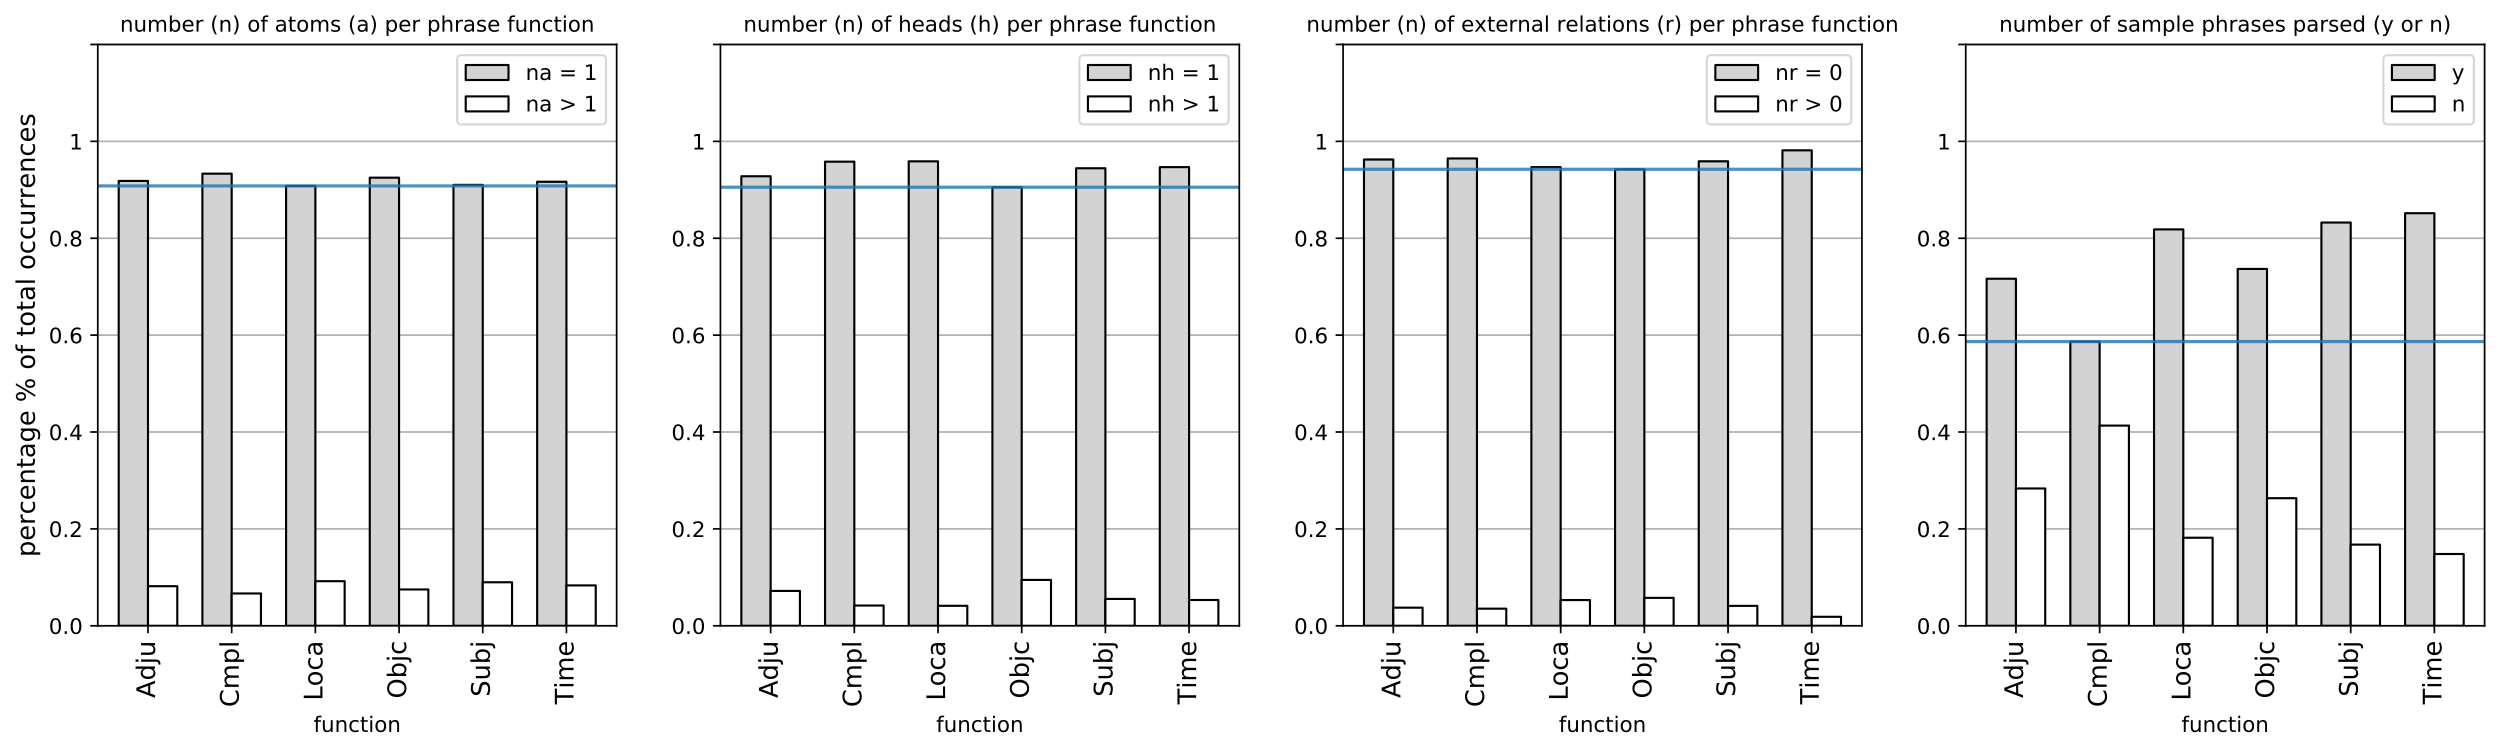 <?xml version="1.0" encoding="utf-8" standalone="no"?>
<!DOCTYPE svg PUBLIC "-//W3C//DTD SVG 1.1//EN"
  "http://www.w3.org/Graphics/SVG/1.1/DTD/svg11.dtd">
<!-- Created with matplotlib (https://matplotlib.org/) -->
<svg height="351.497pt" version="1.1" viewBox="0 0 1168.917 351.497" width="1168.917pt" xmlns="http://www.w3.org/2000/svg" xmlns:xlink="http://www.w3.org/1999/xlink">
 <defs>
  <style type="text/css">
*{stroke-linecap:butt;stroke-linejoin:round;}
  </style>
 </defs>
 <g id="figure_1">
  <g id="patch_1">
   <path d="M 0 351.497 
L 1168.917 351.497 
L 1168.917 0 
L 0 0 
z
" style="fill:#ffffff;"/>
  </g>
  <g id="axes_1">
   <g id="patch_2">
    <path d="M 45.717 292.598 
L 288.326 292.598 
L 288.326 20.798 
L 45.717 20.798 
z
" style="fill:#ffffff;"/>
   </g>
   <g id="matplotlib.axis_1">
    <g id="xtick_1">
     <g id="line2d_1">
      <defs>
       <path d="M 0 0 
L 0 3.5 
" id="m678ad1203f" style="stroke:#000000;stroke-width:0.8;"/>
      </defs>
      <g>
       <use style="stroke:#000000;stroke-width:0.8;" x="69.195" xlink:href="#m678ad1203f" y="292.598"/>
      </g>
     </g>
     <g id="text_1">
      <!-- Adju -->
      <defs>
       <path d="M 34.188 63.188 
L 20.797 26.906 
L 47.609 26.906 
z
M 28.609 72.906 
L 39.797 72.906 
L 67.578 0 
L 57.328 0 
L 50.688 18.703 
L 17.828 18.703 
L 11.188 0 
L 0.781 0 
z
" id="DejaVuSans-65"/>
       <path d="M 45.406 46.391 
L 45.406 75.984 
L 54.391 75.984 
L 54.391 0 
L 45.406 0 
L 45.406 8.203 
Q 42.578 3.328 38.25 0.953 
Q 33.938 -1.422 27.875 -1.422 
Q 17.969 -1.422 11.734 6.484 
Q 5.516 14.406 5.516 27.297 
Q 5.516 40.188 11.734 48.094 
Q 17.969 56 27.875 56 
Q 33.938 56 38.25 53.625 
Q 42.578 51.266 45.406 46.391 
z
M 14.797 27.297 
Q 14.797 17.391 18.875 11.75 
Q 22.953 6.109 30.078 6.109 
Q 37.203 6.109 41.297 11.75 
Q 45.406 17.391 45.406 27.297 
Q 45.406 37.203 41.297 42.844 
Q 37.203 48.484 30.078 48.484 
Q 22.953 48.484 18.875 42.844 
Q 14.797 37.203 14.797 27.297 
z
" id="DejaVuSans-100"/>
       <path d="M 9.422 54.688 
L 18.406 54.688 
L 18.406 -0.984 
Q 18.406 -11.422 14.422 -16.109 
Q 10.453 -20.797 1.609 -20.797 
L -1.812 -20.797 
L -1.812 -13.188 
L 0.594 -13.188 
Q 5.719 -13.188 7.562 -10.812 
Q 9.422 -8.453 9.422 -0.984 
z
M 9.422 75.984 
L 18.406 75.984 
L 18.406 64.594 
L 9.422 64.594 
z
" id="DejaVuSans-106"/>
       <path d="M 8.5 21.578 
L 8.5 54.688 
L 17.484 54.688 
L 17.484 21.922 
Q 17.484 14.156 20.5 10.266 
Q 23.531 6.391 29.594 6.391 
Q 36.859 6.391 41.078 11.031 
Q 45.312 15.672 45.312 23.688 
L 45.312 54.688 
L 54.297 54.688 
L 54.297 0 
L 45.312 0 
L 45.312 8.406 
Q 42.047 3.422 37.719 1 
Q 33.406 -1.422 27.688 -1.422 
Q 18.266 -1.422 13.375 4.438 
Q 8.5 10.297 8.5 21.578 
z
M 31.109 56 
z
" id="DejaVuSans-117"/>
      </defs>
      <g transform="translate(72.506 326.362)rotate(-90)scale(0.12 -0.12)">
       <use xlink:href="#DejaVuSans-65"/>
       <use x="68.393" xlink:href="#DejaVuSans-100"/>
       <use x="131.869" xlink:href="#DejaVuSans-106"/>
       <use x="159.652" xlink:href="#DejaVuSans-117"/>
      </g>
     </g>
    </g>
    <g id="xtick_2">
     <g id="line2d_2">
      <g>
       <use style="stroke:#000000;stroke-width:0.8;" x="108.326" xlink:href="#m678ad1203f" y="292.598"/>
      </g>
     </g>
     <g id="text_2">
      <!-- Cmpl -->
      <defs>
       <path d="M 64.406 67.281 
L 64.406 56.891 
Q 59.422 61.531 53.781 63.812 
Q 48.141 66.109 41.797 66.109 
Q 29.297 66.109 22.656 58.469 
Q 16.016 50.828 16.016 36.375 
Q 16.016 21.969 22.656 14.328 
Q 29.297 6.688 41.797 6.688 
Q 48.141 6.688 53.781 8.984 
Q 59.422 11.281 64.406 15.922 
L 64.406 5.609 
Q 59.234 2.094 53.438 0.328 
Q 47.656 -1.422 41.219 -1.422 
Q 24.656 -1.422 15.125 8.703 
Q 5.609 18.844 5.609 36.375 
Q 5.609 53.953 15.125 64.078 
Q 24.656 74.219 41.219 74.219 
Q 47.75 74.219 53.531 72.484 
Q 59.328 70.75 64.406 67.281 
z
" id="DejaVuSans-67"/>
       <path d="M 52 44.188 
Q 55.375 50.25 60.062 53.125 
Q 64.75 56 71.094 56 
Q 79.641 56 84.281 50.016 
Q 88.922 44.047 88.922 33.016 
L 88.922 0 
L 79.891 0 
L 79.891 32.719 
Q 79.891 40.578 77.094 44.375 
Q 74.312 48.188 68.609 48.188 
Q 61.625 48.188 57.562 43.547 
Q 53.516 38.922 53.516 30.906 
L 53.516 0 
L 44.484 0 
L 44.484 32.719 
Q 44.484 40.625 41.703 44.406 
Q 38.922 48.188 33.109 48.188 
Q 26.219 48.188 22.156 43.531 
Q 18.109 38.875 18.109 30.906 
L 18.109 0 
L 9.078 0 
L 9.078 54.688 
L 18.109 54.688 
L 18.109 46.188 
Q 21.188 51.219 25.484 53.609 
Q 29.781 56 35.688 56 
Q 41.656 56 45.828 52.969 
Q 50 49.953 52 44.188 
z
" id="DejaVuSans-109"/>
       <path d="M 18.109 8.203 
L 18.109 -20.797 
L 9.078 -20.797 
L 9.078 54.688 
L 18.109 54.688 
L 18.109 46.391 
Q 20.953 51.266 25.266 53.625 
Q 29.594 56 35.594 56 
Q 45.562 56 51.781 48.094 
Q 58.016 40.188 58.016 27.297 
Q 58.016 14.406 51.781 6.484 
Q 45.562 -1.422 35.594 -1.422 
Q 29.594 -1.422 25.266 0.953 
Q 20.953 3.328 18.109 8.203 
z
M 48.688 27.297 
Q 48.688 37.203 44.609 42.844 
Q 40.531 48.484 33.406 48.484 
Q 26.266 48.484 22.188 42.844 
Q 18.109 37.203 18.109 27.297 
Q 18.109 17.391 22.188 11.75 
Q 26.266 6.109 33.406 6.109 
Q 40.531 6.109 44.609 11.75 
Q 48.688 17.391 48.688 27.297 
z
" id="DejaVuSans-112"/>
       <path d="M 9.422 75.984 
L 18.406 75.984 
L 18.406 0 
L 9.422 0 
z
" id="DejaVuSans-108"/>
      </defs>
      <g transform="translate(111.637 330.618)rotate(-90)scale(0.12 -0.12)">
       <use xlink:href="#DejaVuSans-67"/>
       <use x="69.824" xlink:href="#DejaVuSans-109"/>
       <use x="167.236" xlink:href="#DejaVuSans-112"/>
       <use x="230.713" xlink:href="#DejaVuSans-108"/>
      </g>
     </g>
    </g>
    <g id="xtick_3">
     <g id="line2d_3">
      <g>
       <use style="stroke:#000000;stroke-width:0.8;" x="147.456" xlink:href="#m678ad1203f" y="292.598"/>
      </g>
     </g>
     <g id="text_3">
      <!-- Loca -->
      <defs>
       <path d="M 9.812 72.906 
L 19.672 72.906 
L 19.672 8.297 
L 55.172 8.297 
L 55.172 0 
L 9.812 0 
z
" id="DejaVuSans-76"/>
       <path d="M 30.609 48.391 
Q 23.391 48.391 19.188 42.75 
Q 14.984 37.109 14.984 27.297 
Q 14.984 17.484 19.156 11.844 
Q 23.344 6.203 30.609 6.203 
Q 37.797 6.203 41.984 11.859 
Q 46.188 17.531 46.188 27.297 
Q 46.188 37.016 41.984 42.703 
Q 37.797 48.391 30.609 48.391 
z
M 30.609 56 
Q 42.328 56 49.016 48.375 
Q 55.719 40.766 55.719 27.297 
Q 55.719 13.875 49.016 6.219 
Q 42.328 -1.422 30.609 -1.422 
Q 18.844 -1.422 12.172 6.219 
Q 5.516 13.875 5.516 27.297 
Q 5.516 40.766 12.172 48.375 
Q 18.844 56 30.609 56 
z
" id="DejaVuSans-111"/>
       <path d="M 48.781 52.594 
L 48.781 44.188 
Q 44.969 46.297 41.141 47.344 
Q 37.312 48.391 33.406 48.391 
Q 24.656 48.391 19.812 42.844 
Q 14.984 37.312 14.984 27.297 
Q 14.984 17.281 19.812 11.734 
Q 24.656 6.203 33.406 6.203 
Q 37.312 6.203 41.141 7.25 
Q 44.969 8.297 48.781 10.406 
L 48.781 2.094 
Q 45.016 0.344 40.984 -0.531 
Q 36.969 -1.422 32.422 -1.422 
Q 20.062 -1.422 12.781 6.344 
Q 5.516 14.109 5.516 27.297 
Q 5.516 40.672 12.859 48.328 
Q 20.219 56 33.016 56 
Q 37.156 56 41.109 55.141 
Q 45.062 54.297 48.781 52.594 
z
" id="DejaVuSans-99"/>
       <path d="M 34.281 27.484 
Q 23.391 27.484 19.188 25 
Q 14.984 22.516 14.984 16.5 
Q 14.984 11.719 18.141 8.906 
Q 21.297 6.109 26.703 6.109 
Q 34.188 6.109 38.703 11.406 
Q 43.219 16.703 43.219 25.484 
L 43.219 27.484 
z
M 52.203 31.203 
L 52.203 0 
L 43.219 0 
L 43.219 8.297 
Q 40.141 3.328 35.547 0.953 
Q 30.953 -1.422 24.312 -1.422 
Q 15.922 -1.422 10.953 3.297 
Q 6 8.016 6 15.922 
Q 6 25.141 12.172 29.828 
Q 18.359 34.516 30.609 34.516 
L 43.219 34.516 
L 43.219 35.406 
Q 43.219 41.609 39.141 45 
Q 35.062 48.391 27.688 48.391 
Q 23 48.391 18.547 47.266 
Q 14.109 46.141 10.016 43.891 
L 10.016 52.203 
Q 14.938 54.109 19.578 55.047 
Q 24.219 56 28.609 56 
Q 40.484 56 46.344 49.844 
Q 52.203 43.703 52.203 31.203 
z
" id="DejaVuSans-97"/>
      </defs>
      <g transform="translate(150.767 327.577)rotate(-90)scale(0.12 -0.12)">
       <use xlink:href="#DejaVuSans-76"/>
       <use x="55.697" xlink:href="#DejaVuSans-111"/>
       <use x="116.879" xlink:href="#DejaVuSans-99"/>
       <use x="171.859" xlink:href="#DejaVuSans-97"/>
      </g>
     </g>
    </g>
    <g id="xtick_4">
     <g id="line2d_4">
      <g>
       <use style="stroke:#000000;stroke-width:0.8;" x="186.586" xlink:href="#m678ad1203f" y="292.598"/>
      </g>
     </g>
     <g id="text_4">
      <!-- Objc -->
      <defs>
       <path d="M 39.406 66.219 
Q 28.656 66.219 22.328 58.203 
Q 16.016 50.203 16.016 36.375 
Q 16.016 22.609 22.328 14.594 
Q 28.656 6.594 39.406 6.594 
Q 50.141 6.594 56.422 14.594 
Q 62.703 22.609 62.703 36.375 
Q 62.703 50.203 56.422 58.203 
Q 50.141 66.219 39.406 66.219 
z
M 39.406 74.219 
Q 54.734 74.219 63.906 63.938 
Q 73.094 53.656 73.094 36.375 
Q 73.094 19.141 63.906 8.859 
Q 54.734 -1.422 39.406 -1.422 
Q 24.031 -1.422 14.812 8.828 
Q 5.609 19.094 5.609 36.375 
Q 5.609 53.656 14.812 63.938 
Q 24.031 74.219 39.406 74.219 
z
" id="DejaVuSans-79"/>
       <path d="M 48.688 27.297 
Q 48.688 37.203 44.609 42.844 
Q 40.531 48.484 33.406 48.484 
Q 26.266 48.484 22.188 42.844 
Q 18.109 37.203 18.109 27.297 
Q 18.109 17.391 22.188 11.75 
Q 26.266 6.109 33.406 6.109 
Q 40.531 6.109 44.609 11.75 
Q 48.688 17.391 48.688 27.297 
z
M 18.109 46.391 
Q 20.953 51.266 25.266 53.625 
Q 29.594 56 35.594 56 
Q 45.562 56 51.781 48.094 
Q 58.016 40.188 58.016 27.297 
Q 58.016 14.406 51.781 6.484 
Q 45.562 -1.422 35.594 -1.422 
Q 29.594 -1.422 25.266 0.953 
Q 20.953 3.328 18.109 8.203 
L 18.109 0 
L 9.078 0 
L 9.078 75.984 
L 18.109 75.984 
z
" id="DejaVuSans-98"/>
      </defs>
      <g transform="translate(189.898 326.595)rotate(-90)scale(0.12 -0.12)">
       <use xlink:href="#DejaVuSans-79"/>
       <use x="78.711" xlink:href="#DejaVuSans-98"/>
       <use x="142.188" xlink:href="#DejaVuSans-106"/>
       <use x="169.971" xlink:href="#DejaVuSans-99"/>
      </g>
     </g>
    </g>
    <g id="xtick_5">
     <g id="line2d_5">
      <g>
       <use style="stroke:#000000;stroke-width:0.8;" x="225.717" xlink:href="#m678ad1203f" y="292.598"/>
      </g>
     </g>
     <g id="text_5">
      <!-- Subj -->
      <defs>
       <path d="M 53.516 70.516 
L 53.516 60.891 
Q 47.906 63.578 42.922 64.891 
Q 37.938 66.219 33.297 66.219 
Q 25.25 66.219 20.875 63.094 
Q 16.5 59.969 16.5 54.203 
Q 16.5 49.359 19.406 46.891 
Q 22.312 44.438 30.422 42.922 
L 36.375 41.703 
Q 47.406 39.594 52.656 34.297 
Q 57.906 29 57.906 20.125 
Q 57.906 9.516 50.797 4.047 
Q 43.703 -1.422 29.984 -1.422 
Q 24.812 -1.422 18.969 -0.25 
Q 13.141 0.922 6.891 3.219 
L 6.891 13.375 
Q 12.891 10.016 18.656 8.297 
Q 24.422 6.594 29.984 6.594 
Q 38.422 6.594 43.016 9.906 
Q 47.609 13.234 47.609 19.391 
Q 47.609 24.75 44.312 27.781 
Q 41.016 30.812 33.5 32.328 
L 27.484 33.5 
Q 16.453 35.688 11.516 40.375 
Q 6.594 45.062 6.594 53.422 
Q 6.594 63.094 13.406 68.656 
Q 20.219 74.219 32.172 74.219 
Q 37.312 74.219 42.625 73.281 
Q 47.953 72.359 53.516 70.516 
z
" id="DejaVuSans-83"/>
      </defs>
      <g transform="translate(229.028 325.773)rotate(-90)scale(0.12 -0.12)">
       <use xlink:href="#DejaVuSans-83"/>
       <use x="63.477" xlink:href="#DejaVuSans-117"/>
       <use x="126.855" xlink:href="#DejaVuSans-98"/>
       <use x="190.332" xlink:href="#DejaVuSans-106"/>
      </g>
     </g>
    </g>
    <g id="xtick_6">
     <g id="line2d_6">
      <g>
       <use style="stroke:#000000;stroke-width:0.8;" x="264.847" xlink:href="#m678ad1203f" y="292.598"/>
      </g>
     </g>
     <g id="text_6">
      <!-- Time -->
      <defs>
       <path d="M -0.297 72.906 
L 61.375 72.906 
L 61.375 64.594 
L 35.5 64.594 
L 35.5 0 
L 25.594 0 
L 25.594 64.594 
L -0.297 64.594 
z
" id="DejaVuSans-84"/>
       <path d="M 9.422 54.688 
L 18.406 54.688 
L 18.406 0 
L 9.422 0 
z
M 9.422 75.984 
L 18.406 75.984 
L 18.406 64.594 
L 9.422 64.594 
z
" id="DejaVuSans-105"/>
       <path d="M 56.203 29.594 
L 56.203 25.203 
L 14.891 25.203 
Q 15.484 15.922 20.484 11.062 
Q 25.484 6.203 34.422 6.203 
Q 39.594 6.203 44.453 7.469 
Q 49.312 8.734 54.109 11.281 
L 54.109 2.781 
Q 49.266 0.734 44.188 -0.344 
Q 39.109 -1.422 33.891 -1.422 
Q 20.797 -1.422 13.156 6.188 
Q 5.516 13.812 5.516 26.812 
Q 5.516 40.234 12.766 48.109 
Q 20.016 56 32.328 56 
Q 43.359 56 49.781 48.891 
Q 56.203 41.797 56.203 29.594 
z
M 47.219 32.234 
Q 47.125 39.594 43.094 43.984 
Q 39.062 48.391 32.422 48.391 
Q 24.906 48.391 20.391 44.141 
Q 15.875 39.891 15.188 32.172 
z
" id="DejaVuSans-101"/>
      </defs>
      <g transform="translate(268.159 329.328)rotate(-90)scale(0.12 -0.12)">
       <use xlink:href="#DejaVuSans-84"/>
       <use x="61.037" xlink:href="#DejaVuSans-105"/>
       <use x="88.82" xlink:href="#DejaVuSans-109"/>
       <use x="186.232" xlink:href="#DejaVuSans-101"/>
      </g>
     </g>
    </g>
    <g id="text_7">
     <!-- function -->
     <defs>
      <path d="M 37.109 75.984 
L 37.109 68.5 
L 28.516 68.5 
Q 23.688 68.5 21.797 66.547 
Q 19.922 64.594 19.922 59.516 
L 19.922 54.688 
L 34.719 54.688 
L 34.719 47.703 
L 19.922 47.703 
L 19.922 0 
L 10.891 0 
L 10.891 47.703 
L 2.297 47.703 
L 2.297 54.688 
L 10.891 54.688 
L 10.891 58.5 
Q 10.891 67.625 15.141 71.797 
Q 19.391 75.984 28.609 75.984 
z
" id="DejaVuSans-102"/>
      <path d="M 54.891 33.016 
L 54.891 0 
L 45.906 0 
L 45.906 32.719 
Q 45.906 40.484 42.875 44.328 
Q 39.844 48.188 33.797 48.188 
Q 26.516 48.188 22.312 43.547 
Q 18.109 38.922 18.109 30.906 
L 18.109 0 
L 9.078 0 
L 9.078 54.688 
L 18.109 54.688 
L 18.109 46.188 
Q 21.344 51.125 25.703 53.562 
Q 30.078 56 35.797 56 
Q 45.219 56 50.047 50.172 
Q 54.891 44.344 54.891 33.016 
z
" id="DejaVuSans-110"/>
      <path d="M 18.312 70.219 
L 18.312 54.688 
L 36.812 54.688 
L 36.812 47.703 
L 18.312 47.703 
L 18.312 18.016 
Q 18.312 11.328 20.141 9.422 
Q 21.969 7.516 27.594 7.516 
L 36.812 7.516 
L 36.812 0 
L 27.594 0 
Q 17.188 0 13.234 3.875 
Q 9.281 7.766 9.281 18.016 
L 9.281 47.703 
L 2.688 47.703 
L 2.688 54.688 
L 9.281 54.688 
L 9.281 70.219 
z
" id="DejaVuSans-116"/>
     </defs>
     <g transform="translate(146.597 342.217)scale(0.1 -0.1)">
      <use xlink:href="#DejaVuSans-102"/>
      <use x="35.205" xlink:href="#DejaVuSans-117"/>
      <use x="98.584" xlink:href="#DejaVuSans-110"/>
      <use x="161.963" xlink:href="#DejaVuSans-99"/>
      <use x="216.943" xlink:href="#DejaVuSans-116"/>
      <use x="256.152" xlink:href="#DejaVuSans-105"/>
      <use x="283.936" xlink:href="#DejaVuSans-111"/>
      <use x="345.117" xlink:href="#DejaVuSans-110"/>
     </g>
    </g>
   </g>
   <g id="matplotlib.axis_2">
    <g id="ytick_1">
     <g id="line2d_7">
      <path clip-path="url(#p822af955e6)" d="M 45.717 292.598 
L 288.326 292.598 
" style="fill:none;stroke:#b0b0b0;stroke-linecap:square;stroke-width:0.8;"/>
     </g>
     <g id="line2d_8">
      <defs>
       <path d="M 0 0 
L -3.5 0 
" id="m4226f8f715" style="stroke:#000000;stroke-width:0.8;"/>
      </defs>
      <g>
       <use style="stroke:#000000;stroke-width:0.8;" x="45.717" xlink:href="#m4226f8f715" y="292.598"/>
      </g>
     </g>
     <g id="text_8">
      <!-- 0.0 -->
      <defs>
       <path d="M 31.781 66.406 
Q 24.172 66.406 20.328 58.906 
Q 16.5 51.422 16.5 36.375 
Q 16.5 21.391 20.328 13.891 
Q 24.172 6.391 31.781 6.391 
Q 39.453 6.391 43.281 13.891 
Q 47.125 21.391 47.125 36.375 
Q 47.125 51.422 43.281 58.906 
Q 39.453 66.406 31.781 66.406 
z
M 31.781 74.219 
Q 44.047 74.219 50.516 64.516 
Q 56.984 54.828 56.984 36.375 
Q 56.984 17.969 50.516 8.266 
Q 44.047 -1.422 31.781 -1.422 
Q 19.531 -1.422 13.062 8.266 
Q 6.594 17.969 6.594 36.375 
Q 6.594 54.828 13.062 64.516 
Q 19.531 74.219 31.781 74.219 
z
" id="DejaVuSans-48"/>
       <path d="M 10.688 12.406 
L 21 12.406 
L 21 0 
L 10.688 0 
z
" id="DejaVuSans-46"/>
      </defs>
      <g transform="translate(22.814 296.398)scale(0.1 -0.1)">
       <use xlink:href="#DejaVuSans-48"/>
       <use x="63.623" xlink:href="#DejaVuSans-46"/>
       <use x="95.41" xlink:href="#DejaVuSans-48"/>
      </g>
     </g>
    </g>
    <g id="ytick_2">
     <g id="line2d_9">
      <path clip-path="url(#p822af955e6)" d="M 45.717 247.298 
L 288.326 247.298 
" style="fill:none;stroke:#b0b0b0;stroke-linecap:square;stroke-width:0.8;"/>
     </g>
     <g id="line2d_10">
      <g>
       <use style="stroke:#000000;stroke-width:0.8;" x="45.717" xlink:href="#m4226f8f715" y="247.298"/>
      </g>
     </g>
     <g id="text_9">
      <!-- 0.2 -->
      <defs>
       <path d="M 19.188 8.297 
L 53.609 8.297 
L 53.609 0 
L 7.328 0 
L 7.328 8.297 
Q 12.938 14.109 22.625 23.891 
Q 32.328 33.688 34.812 36.531 
Q 39.547 41.844 41.422 45.531 
Q 43.312 49.219 43.312 52.781 
Q 43.312 58.594 39.234 62.25 
Q 35.156 65.922 28.609 65.922 
Q 23.969 65.922 18.812 64.312 
Q 13.672 62.703 7.812 59.422 
L 7.812 69.391 
Q 13.766 71.781 18.938 73 
Q 24.125 74.219 28.422 74.219 
Q 39.75 74.219 46.484 68.547 
Q 53.219 62.891 53.219 53.422 
Q 53.219 48.922 51.531 44.891 
Q 49.859 40.875 45.406 35.406 
Q 44.188 33.984 37.641 27.219 
Q 31.109 20.453 19.188 8.297 
z
" id="DejaVuSans-50"/>
      </defs>
      <g transform="translate(22.814 251.098)scale(0.1 -0.1)">
       <use xlink:href="#DejaVuSans-48"/>
       <use x="63.623" xlink:href="#DejaVuSans-46"/>
       <use x="95.41" xlink:href="#DejaVuSans-50"/>
      </g>
     </g>
    </g>
    <g id="ytick_3">
     <g id="line2d_11">
      <path clip-path="url(#p822af955e6)" d="M 45.717 201.998 
L 288.326 201.998 
" style="fill:none;stroke:#b0b0b0;stroke-linecap:square;stroke-width:0.8;"/>
     </g>
     <g id="line2d_12">
      <g>
       <use style="stroke:#000000;stroke-width:0.8;" x="45.717" xlink:href="#m4226f8f715" y="201.998"/>
      </g>
     </g>
     <g id="text_10">
      <!-- 0.4 -->
      <defs>
       <path d="M 37.797 64.312 
L 12.891 25.391 
L 37.797 25.391 
z
M 35.203 72.906 
L 47.609 72.906 
L 47.609 25.391 
L 58.016 25.391 
L 58.016 17.188 
L 47.609 17.188 
L 47.609 0 
L 37.797 0 
L 37.797 17.188 
L 4.891 17.188 
L 4.891 26.703 
z
" id="DejaVuSans-52"/>
      </defs>
      <g transform="translate(22.814 205.798)scale(0.1 -0.1)">
       <use xlink:href="#DejaVuSans-48"/>
       <use x="63.623" xlink:href="#DejaVuSans-46"/>
       <use x="95.41" xlink:href="#DejaVuSans-52"/>
      </g>
     </g>
    </g>
    <g id="ytick_4">
     <g id="line2d_13">
      <path clip-path="url(#p822af955e6)" d="M 45.717 156.698 
L 288.326 156.698 
" style="fill:none;stroke:#b0b0b0;stroke-linecap:square;stroke-width:0.8;"/>
     </g>
     <g id="line2d_14">
      <g>
       <use style="stroke:#000000;stroke-width:0.8;" x="45.717" xlink:href="#m4226f8f715" y="156.698"/>
      </g>
     </g>
     <g id="text_11">
      <!-- 0.6 -->
      <defs>
       <path d="M 33.016 40.375 
Q 26.375 40.375 22.484 35.828 
Q 18.609 31.297 18.609 23.391 
Q 18.609 15.531 22.484 10.953 
Q 26.375 6.391 33.016 6.391 
Q 39.656 6.391 43.531 10.953 
Q 47.406 15.531 47.406 23.391 
Q 47.406 31.297 43.531 35.828 
Q 39.656 40.375 33.016 40.375 
z
M 52.594 71.297 
L 52.594 62.312 
Q 48.875 64.062 45.094 64.984 
Q 41.312 65.922 37.594 65.922 
Q 27.828 65.922 22.672 59.328 
Q 17.531 52.734 16.797 39.406 
Q 19.672 43.656 24.016 45.922 
Q 28.375 48.188 33.594 48.188 
Q 44.578 48.188 50.953 41.516 
Q 57.328 34.859 57.328 23.391 
Q 57.328 12.156 50.688 5.359 
Q 44.047 -1.422 33.016 -1.422 
Q 20.359 -1.422 13.672 8.266 
Q 6.984 17.969 6.984 36.375 
Q 6.984 53.656 15.188 63.938 
Q 23.391 74.219 37.203 74.219 
Q 40.922 74.219 44.703 73.484 
Q 48.484 72.75 52.594 71.297 
z
" id="DejaVuSans-54"/>
      </defs>
      <g transform="translate(22.814 160.498)scale(0.1 -0.1)">
       <use xlink:href="#DejaVuSans-48"/>
       <use x="63.623" xlink:href="#DejaVuSans-46"/>
       <use x="95.41" xlink:href="#DejaVuSans-54"/>
      </g>
     </g>
    </g>
    <g id="ytick_5">
     <g id="line2d_15">
      <path clip-path="url(#p822af955e6)" d="M 45.717 111.398 
L 288.326 111.398 
" style="fill:none;stroke:#b0b0b0;stroke-linecap:square;stroke-width:0.8;"/>
     </g>
     <g id="line2d_16">
      <g>
       <use style="stroke:#000000;stroke-width:0.8;" x="45.717" xlink:href="#m4226f8f715" y="111.398"/>
      </g>
     </g>
     <g id="text_12">
      <!-- 0.8 -->
      <defs>
       <path d="M 31.781 34.625 
Q 24.75 34.625 20.719 30.859 
Q 16.703 27.094 16.703 20.516 
Q 16.703 13.922 20.719 10.156 
Q 24.75 6.391 31.781 6.391 
Q 38.812 6.391 42.859 10.172 
Q 46.922 13.969 46.922 20.516 
Q 46.922 27.094 42.891 30.859 
Q 38.875 34.625 31.781 34.625 
z
M 21.922 38.812 
Q 15.578 40.375 12.031 44.719 
Q 8.5 49.078 8.5 55.328 
Q 8.5 64.062 14.719 69.141 
Q 20.953 74.219 31.781 74.219 
Q 42.672 74.219 48.875 69.141 
Q 55.078 64.062 55.078 55.328 
Q 55.078 49.078 51.531 44.719 
Q 48 40.375 41.703 38.812 
Q 48.828 37.156 52.797 32.312 
Q 56.781 27.484 56.781 20.516 
Q 56.781 9.906 50.312 4.234 
Q 43.844 -1.422 31.781 -1.422 
Q 19.734 -1.422 13.25 4.234 
Q 6.781 9.906 6.781 20.516 
Q 6.781 27.484 10.781 32.312 
Q 14.797 37.156 21.922 38.812 
z
M 18.312 54.391 
Q 18.312 48.734 21.844 45.562 
Q 25.391 42.391 31.781 42.391 
Q 38.141 42.391 41.719 45.562 
Q 45.312 48.734 45.312 54.391 
Q 45.312 60.062 41.719 63.234 
Q 38.141 66.406 31.781 66.406 
Q 25.391 66.406 21.844 63.234 
Q 18.312 60.062 18.312 54.391 
z
" id="DejaVuSans-56"/>
      </defs>
      <g transform="translate(22.814 115.198)scale(0.1 -0.1)">
       <use xlink:href="#DejaVuSans-48"/>
       <use x="63.623" xlink:href="#DejaVuSans-46"/>
       <use x="95.41" xlink:href="#DejaVuSans-56"/>
      </g>
     </g>
    </g>
    <g id="ytick_6">
     <g id="line2d_17">
      <path clip-path="url(#p822af955e6)" d="M 45.717 66.098 
L 288.326 66.098 
" style="fill:none;stroke:#b0b0b0;stroke-linecap:square;stroke-width:0.8;"/>
     </g>
     <g id="line2d_18">
      <g>
       <use style="stroke:#000000;stroke-width:0.8;" x="45.717" xlink:href="#m4226f8f715" y="66.098"/>
      </g>
     </g>
     <g id="text_13">
      <!-- 1 -->
      <defs>
       <path d="M 12.406 8.297 
L 28.516 8.297 
L 28.516 63.922 
L 10.984 60.406 
L 10.984 69.391 
L 28.422 72.906 
L 38.281 72.906 
L 38.281 8.297 
L 54.391 8.297 
L 54.391 0 
L 12.406 0 
z
" id="DejaVuSans-49"/>
      </defs>
      <g transform="translate(32.354 69.898)scale(0.1 -0.1)">
       <use xlink:href="#DejaVuSans-49"/>
      </g>
     </g>
    </g>
    <g id="ytick_7">
     <g id="line2d_19">
      <path clip-path="url(#p822af955e6)" d="M 45.717 20.798 
L 288.326 20.798 
" style="fill:none;stroke:#b0b0b0;stroke-linecap:square;stroke-width:0.8;"/>
     </g>
     <g id="line2d_20">
      <g>
       <use style="stroke:#000000;stroke-width:0.8;" x="45.717" xlink:href="#m4226f8f715" y="20.798"/>
      </g>
     </g>
    </g>
    <g id="text_14">
     <!-- percentage % of total occurrences -->
     <defs>
      <path d="M 41.109 46.297 
Q 39.594 47.172 37.812 47.578 
Q 36.031 48 33.891 48 
Q 26.266 48 22.188 43.047 
Q 18.109 38.094 18.109 28.812 
L 18.109 0 
L 9.078 0 
L 9.078 54.688 
L 18.109 54.688 
L 18.109 46.188 
Q 20.953 51.172 25.484 53.578 
Q 30.031 56 36.531 56 
Q 37.453 56 38.578 55.875 
Q 39.703 55.766 41.062 55.516 
z
" id="DejaVuSans-114"/>
      <path d="M 45.406 27.984 
Q 45.406 37.75 41.375 43.109 
Q 37.359 48.484 30.078 48.484 
Q 22.859 48.484 18.828 43.109 
Q 14.797 37.75 14.797 27.984 
Q 14.797 18.266 18.828 12.891 
Q 22.859 7.516 30.078 7.516 
Q 37.359 7.516 41.375 12.891 
Q 45.406 18.266 45.406 27.984 
z
M 54.391 6.781 
Q 54.391 -7.172 48.188 -13.984 
Q 42 -20.797 29.203 -20.797 
Q 24.469 -20.797 20.266 -20.094 
Q 16.062 -19.391 12.109 -17.922 
L 12.109 -9.188 
Q 16.062 -11.328 19.922 -12.344 
Q 23.781 -13.375 27.781 -13.375 
Q 36.625 -13.375 41.016 -8.766 
Q 45.406 -4.156 45.406 5.172 
L 45.406 9.625 
Q 42.625 4.781 38.281 2.391 
Q 33.938 0 27.875 0 
Q 17.828 0 11.672 7.656 
Q 5.516 15.328 5.516 27.984 
Q 5.516 40.672 11.672 48.328 
Q 17.828 56 27.875 56 
Q 33.938 56 38.281 53.609 
Q 42.625 51.219 45.406 46.391 
L 45.406 54.688 
L 54.391 54.688 
z
" id="DejaVuSans-103"/>
      <path id="DejaVuSans-32"/>
      <path d="M 72.703 32.078 
Q 68.453 32.078 66.031 28.469 
Q 63.625 24.859 63.625 18.406 
Q 63.625 12.062 66.031 8.422 
Q 68.453 4.781 72.703 4.781 
Q 76.859 4.781 79.266 8.422 
Q 81.688 12.062 81.688 18.406 
Q 81.688 24.812 79.266 28.438 
Q 76.859 32.078 72.703 32.078 
z
M 72.703 38.281 
Q 80.422 38.281 84.953 32.906 
Q 89.5 27.547 89.5 18.406 
Q 89.5 9.281 84.938 3.922 
Q 80.375 -1.422 72.703 -1.422 
Q 64.891 -1.422 60.344 3.922 
Q 55.812 9.281 55.812 18.406 
Q 55.812 27.594 60.375 32.938 
Q 64.938 38.281 72.703 38.281 
z
M 22.312 68.016 
Q 18.109 68.016 15.688 64.375 
Q 13.281 60.75 13.281 54.391 
Q 13.281 47.953 15.672 44.328 
Q 18.062 40.719 22.312 40.719 
Q 26.562 40.719 28.969 44.328 
Q 31.391 47.953 31.391 54.391 
Q 31.391 60.688 28.953 64.344 
Q 26.516 68.016 22.312 68.016 
z
M 66.406 74.219 
L 74.219 74.219 
L 28.609 -1.422 
L 20.797 -1.422 
z
M 22.312 74.219 
Q 30.031 74.219 34.609 68.875 
Q 39.203 63.531 39.203 54.391 
Q 39.203 45.172 34.641 39.844 
Q 30.078 34.516 22.312 34.516 
Q 14.547 34.516 10.031 39.859 
Q 5.516 45.219 5.516 54.391 
Q 5.516 63.484 10.047 68.844 
Q 14.594 74.219 22.312 74.219 
z
" id="DejaVuSans-37"/>
      <path d="M 44.281 53.078 
L 44.281 44.578 
Q 40.484 46.531 36.375 47.5 
Q 32.281 48.484 27.875 48.484 
Q 21.188 48.484 17.844 46.438 
Q 14.5 44.391 14.5 40.281 
Q 14.5 37.156 16.891 35.375 
Q 19.281 33.594 26.516 31.984 
L 29.594 31.297 
Q 39.156 29.25 43.188 25.516 
Q 47.219 21.781 47.219 15.094 
Q 47.219 7.469 41.188 3.016 
Q 35.156 -1.422 24.609 -1.422 
Q 20.219 -1.422 15.453 -0.562 
Q 10.688 0.297 5.422 2 
L 5.422 11.281 
Q 10.406 8.688 15.234 7.391 
Q 20.062 6.109 24.812 6.109 
Q 31.156 6.109 34.562 8.281 
Q 37.984 10.453 37.984 14.406 
Q 37.984 18.062 35.516 20.016 
Q 33.062 21.969 24.703 23.781 
L 21.578 24.516 
Q 13.234 26.266 9.516 29.906 
Q 5.812 33.547 5.812 39.891 
Q 5.812 47.609 11.281 51.797 
Q 16.75 56 26.812 56 
Q 31.781 56 36.172 55.266 
Q 40.578 54.547 44.281 53.078 
z
" id="DejaVuSans-115"/>
     </defs>
     <g transform="translate(16.318 260.432)rotate(-90)scale(0.12 -0.12)">
      <use xlink:href="#DejaVuSans-112"/>
      <use x="63.477" xlink:href="#DejaVuSans-101"/>
      <use x="125" xlink:href="#DejaVuSans-114"/>
      <use x="166.082" xlink:href="#DejaVuSans-99"/>
      <use x="221.062" xlink:href="#DejaVuSans-101"/>
      <use x="282.586" xlink:href="#DejaVuSans-110"/>
      <use x="345.965" xlink:href="#DejaVuSans-116"/>
      <use x="385.174" xlink:href="#DejaVuSans-97"/>
      <use x="446.453" xlink:href="#DejaVuSans-103"/>
      <use x="509.93" xlink:href="#DejaVuSans-101"/>
      <use x="571.453" xlink:href="#DejaVuSans-32"/>
      <use x="603.24" xlink:href="#DejaVuSans-37"/>
      <use x="698.26" xlink:href="#DejaVuSans-32"/>
      <use x="730.047" xlink:href="#DejaVuSans-111"/>
      <use x="791.229" xlink:href="#DejaVuSans-102"/>
      <use x="826.434" xlink:href="#DejaVuSans-32"/>
      <use x="858.221" xlink:href="#DejaVuSans-116"/>
      <use x="897.43" xlink:href="#DejaVuSans-111"/>
      <use x="958.611" xlink:href="#DejaVuSans-116"/>
      <use x="997.82" xlink:href="#DejaVuSans-97"/>
      <use x="1059.1" xlink:href="#DejaVuSans-108"/>
      <use x="1086.883" xlink:href="#DejaVuSans-32"/>
      <use x="1118.67" xlink:href="#DejaVuSans-111"/>
      <use x="1179.852" xlink:href="#DejaVuSans-99"/>
      <use x="1234.832" xlink:href="#DejaVuSans-99"/>
      <use x="1289.812" xlink:href="#DejaVuSans-117"/>
      <use x="1353.191" xlink:href="#DejaVuSans-114"/>
      <use x="1394.289" xlink:href="#DejaVuSans-114"/>
      <use x="1435.371" xlink:href="#DejaVuSans-101"/>
      <use x="1496.895" xlink:href="#DejaVuSans-110"/>
      <use x="1560.273" xlink:href="#DejaVuSans-99"/>
      <use x="1615.254" xlink:href="#DejaVuSans-101"/>
      <use x="1676.777" xlink:href="#DejaVuSans-115"/>
     </g>
    </g>
   </g>
   <g id="patch_3">
    <path clip-path="url(#p822af955e6)" d="M 55.499 292.598 
L 69.195 292.598 
L 69.195 84.598 
L 55.499 84.598 
z
" style="fill:#d3d3d3;stroke:#000000;stroke-linejoin:miter;"/>
   </g>
   <g id="patch_4">
    <path clip-path="url(#p822af955e6)" d="M 94.63 292.598 
L 108.326 292.598 
L 108.326 81.212 
L 94.63 81.212 
z
" style="fill:#d3d3d3;stroke:#000000;stroke-linejoin:miter;"/>
   </g>
   <g id="patch_5">
    <path clip-path="url(#p822af955e6)" d="M 133.76 292.598 
L 147.456 292.598 
L 147.456 86.943 
L 133.76 86.943 
z
" style="fill:#d3d3d3;stroke:#000000;stroke-linejoin:miter;"/>
   </g>
   <g id="patch_6">
    <path clip-path="url(#p822af955e6)" d="M 172.891 292.598 
L 186.586 292.598 
L 186.586 83.08 
L 172.891 83.08 
z
" style="fill:#d3d3d3;stroke:#000000;stroke-linejoin:miter;"/>
   </g>
   <g id="patch_7">
    <path clip-path="url(#p822af955e6)" d="M 212.021 292.598 
L 225.717 292.598 
L 225.717 86.44 
L 212.021 86.44 
z
" style="fill:#d3d3d3;stroke:#000000;stroke-linejoin:miter;"/>
   </g>
   <g id="patch_8">
    <path clip-path="url(#p822af955e6)" d="M 251.152 292.598 
L 264.847 292.598 
L 264.847 84.987 
L 251.152 84.987 
z
" style="fill:#d3d3d3;stroke:#000000;stroke-linejoin:miter;"/>
   </g>
   <g id="patch_9">
    <path clip-path="url(#p822af955e6)" d="M 69.195 292.598 
L 82.891 292.598 
L 82.891 274.099 
L 69.195 274.099 
z
" style="fill:#ffffff;stroke:#000000;stroke-linejoin:miter;"/>
   </g>
   <g id="patch_10">
    <path clip-path="url(#p822af955e6)" d="M 108.326 292.598 
L 122.021 292.598 
L 122.021 277.485 
L 108.326 277.485 
z
" style="fill:#ffffff;stroke:#000000;stroke-linejoin:miter;"/>
   </g>
   <g id="patch_11">
    <path clip-path="url(#p822af955e6)" d="M 147.456 292.598 
L 161.152 292.598 
L 161.152 271.754 
L 147.456 271.754 
z
" style="fill:#ffffff;stroke:#000000;stroke-linejoin:miter;"/>
   </g>
   <g id="patch_12">
    <path clip-path="url(#p822af955e6)" d="M 186.586 292.598 
L 200.282 292.598 
L 200.282 275.616 
L 186.586 275.616 
z
" style="fill:#ffffff;stroke:#000000;stroke-linejoin:miter;"/>
   </g>
   <g id="patch_13">
    <path clip-path="url(#p822af955e6)" d="M 225.717 292.598 
L 239.413 292.598 
L 239.413 272.257 
L 225.717 272.257 
z
" style="fill:#ffffff;stroke:#000000;stroke-linejoin:miter;"/>
   </g>
   <g id="patch_14">
    <path clip-path="url(#p822af955e6)" d="M 264.847 292.598 
L 278.543 292.598 
L 278.543 273.709 
L 264.847 273.709 
z
" style="fill:#ffffff;stroke:#000000;stroke-linejoin:miter;"/>
   </g>
   <g id="line2d_21">
    <path clip-path="url(#p822af955e6)" d="M 45.717 86.943 
L 288.326 86.943 
" style="fill:none;stroke:#1f77b4;stroke-linecap:square;stroke-opacity:0.8;stroke-width:1.5;"/>
   </g>
   <g id="patch_15">
    <path d="M 45.717 292.598 
L 45.717 20.798 
" style="fill:none;stroke:#000000;stroke-linecap:square;stroke-linejoin:miter;stroke-width:0.8;"/>
   </g>
   <g id="patch_16">
    <path d="M 288.326 292.598 
L 288.326 20.798 
" style="fill:none;stroke:#000000;stroke-linecap:square;stroke-linejoin:miter;stroke-width:0.8;"/>
   </g>
   <g id="patch_17">
    <path d="M 45.717 292.598 
L 288.326 292.598 
" style="fill:none;stroke:#000000;stroke-linecap:square;stroke-linejoin:miter;stroke-width:0.8;"/>
   </g>
   <g id="patch_18">
    <path d="M 45.717 20.798 
L 288.326 20.798 
" style="fill:none;stroke:#000000;stroke-linecap:square;stroke-linejoin:miter;stroke-width:0.8;"/>
   </g>
   <g id="text_15">
    <!-- number (n) of atoms (a) per phrase function -->
    <defs>
     <path d="M 31 75.875 
Q 24.469 64.656 21.281 53.656 
Q 18.109 42.672 18.109 31.391 
Q 18.109 20.125 21.312 9.062 
Q 24.516 -2 31 -13.188 
L 23.188 -13.188 
Q 15.875 -1.703 12.234 9.375 
Q 8.594 20.453 8.594 31.391 
Q 8.594 42.281 12.203 53.312 
Q 15.828 64.359 23.188 75.875 
z
" id="DejaVuSans-40"/>
     <path d="M 8.016 75.875 
L 15.828 75.875 
Q 23.141 64.359 26.781 53.312 
Q 30.422 42.281 30.422 31.391 
Q 30.422 20.453 26.781 9.375 
Q 23.141 -1.703 15.828 -13.188 
L 8.016 -13.188 
Q 14.5 -2 17.703 9.062 
Q 20.906 20.125 20.906 31.391 
Q 20.906 42.672 17.703 53.656 
Q 14.5 64.656 8.016 75.875 
z
" id="DejaVuSans-41"/>
     <path d="M 54.891 33.016 
L 54.891 0 
L 45.906 0 
L 45.906 32.719 
Q 45.906 40.484 42.875 44.328 
Q 39.844 48.188 33.797 48.188 
Q 26.516 48.188 22.312 43.547 
Q 18.109 38.922 18.109 30.906 
L 18.109 0 
L 9.078 0 
L 9.078 75.984 
L 18.109 75.984 
L 18.109 46.188 
Q 21.344 51.125 25.703 53.562 
Q 30.078 56 35.797 56 
Q 45.219 56 50.047 50.172 
Q 54.891 44.344 54.891 33.016 
z
" id="DejaVuSans-104"/>
    </defs>
    <g transform="translate(56.095 14.798)scale(0.1 -0.1)">
     <use xlink:href="#DejaVuSans-110"/>
     <use x="63.379" xlink:href="#DejaVuSans-117"/>
     <use x="126.758" xlink:href="#DejaVuSans-109"/>
     <use x="224.17" xlink:href="#DejaVuSans-98"/>
     <use x="287.646" xlink:href="#DejaVuSans-101"/>
     <use x="349.17" xlink:href="#DejaVuSans-114"/>
     <use x="390.283" xlink:href="#DejaVuSans-32"/>
     <use x="422.07" xlink:href="#DejaVuSans-40"/>
     <use x="461.084" xlink:href="#DejaVuSans-110"/>
     <use x="524.463" xlink:href="#DejaVuSans-41"/>
     <use x="563.477" xlink:href="#DejaVuSans-32"/>
     <use x="595.264" xlink:href="#DejaVuSans-111"/>
     <use x="656.445" xlink:href="#DejaVuSans-102"/>
     <use x="691.65" xlink:href="#DejaVuSans-32"/>
     <use x="723.438" xlink:href="#DejaVuSans-97"/>
     <use x="784.717" xlink:href="#DejaVuSans-116"/>
     <use x="823.926" xlink:href="#DejaVuSans-111"/>
     <use x="885.107" xlink:href="#DejaVuSans-109"/>
     <use x="982.52" xlink:href="#DejaVuSans-115"/>
     <use x="1034.619" xlink:href="#DejaVuSans-32"/>
     <use x="1066.406" xlink:href="#DejaVuSans-40"/>
     <use x="1105.42" xlink:href="#DejaVuSans-97"/>
     <use x="1166.699" xlink:href="#DejaVuSans-41"/>
     <use x="1205.713" xlink:href="#DejaVuSans-32"/>
     <use x="1237.5" xlink:href="#DejaVuSans-112"/>
     <use x="1300.977" xlink:href="#DejaVuSans-101"/>
     <use x="1362.5" xlink:href="#DejaVuSans-114"/>
     <use x="1403.613" xlink:href="#DejaVuSans-32"/>
     <use x="1435.4" xlink:href="#DejaVuSans-112"/>
     <use x="1498.877" xlink:href="#DejaVuSans-104"/>
     <use x="1562.256" xlink:href="#DejaVuSans-114"/>
     <use x="1603.369" xlink:href="#DejaVuSans-97"/>
     <use x="1664.648" xlink:href="#DejaVuSans-115"/>
     <use x="1716.748" xlink:href="#DejaVuSans-101"/>
     <use x="1778.271" xlink:href="#DejaVuSans-32"/>
     <use x="1810.059" xlink:href="#DejaVuSans-102"/>
     <use x="1845.264" xlink:href="#DejaVuSans-117"/>
     <use x="1908.643" xlink:href="#DejaVuSans-110"/>
     <use x="1972.021" xlink:href="#DejaVuSans-99"/>
     <use x="2027.002" xlink:href="#DejaVuSans-116"/>
     <use x="2066.211" xlink:href="#DejaVuSans-105"/>
     <use x="2093.994" xlink:href="#DejaVuSans-111"/>
     <use x="2155.176" xlink:href="#DejaVuSans-110"/>
    </g>
   </g>
   <g id="legend_1">
    <g id="patch_19">
     <path d="M 215.762 58.155 
L 281.326 58.155 
Q 283.326 58.155 283.326 56.155 
L 283.326 27.798 
Q 283.326 25.798 281.326 25.798 
L 215.762 25.798 
Q 213.762 25.798 213.762 27.798 
L 213.762 56.155 
Q 213.762 58.155 215.762 58.155 
z
" style="fill:#ffffff;opacity:0.8;stroke:#cccccc;stroke-linejoin:miter;"/>
    </g>
    <g id="patch_20">
     <path d="M 217.762 37.397 
L 237.762 37.397 
L 237.762 30.397 
L 217.762 30.397 
z
" style="fill:#d3d3d3;stroke:#000000;stroke-linejoin:miter;"/>
    </g>
    <g id="text_16">
     <!-- na = 1 -->
     <defs>
      <path d="M 10.594 45.406 
L 73.188 45.406 
L 73.188 37.203 
L 10.594 37.203 
z
M 10.594 25.484 
L 73.188 25.484 
L 73.188 17.188 
L 10.594 17.188 
z
" id="DejaVuSans-61"/>
     </defs>
     <g transform="translate(245.762 37.397)scale(0.1 -0.1)">
      <use xlink:href="#DejaVuSans-110"/>
      <use x="63.379" xlink:href="#DejaVuSans-97"/>
      <use x="124.658" xlink:href="#DejaVuSans-32"/>
      <use x="156.445" xlink:href="#DejaVuSans-61"/>
      <use x="240.234" xlink:href="#DejaVuSans-32"/>
      <use x="272.021" xlink:href="#DejaVuSans-49"/>
     </g>
    </g>
    <g id="patch_21">
     <path d="M 217.762 52.075 
L 237.762 52.075 
L 237.762 45.075 
L 217.762 45.075 
z
" style="fill:#ffffff;stroke:#000000;stroke-linejoin:miter;"/>
    </g>
    <g id="text_17">
     <!-- na &gt; 1 -->
     <defs>
      <path d="M 10.594 49.219 
L 10.594 58.109 
L 73.188 35.406 
L 73.188 27.297 
L 10.594 4.594 
L 10.594 13.484 
L 60.891 31.297 
z
" id="DejaVuSans-62"/>
     </defs>
     <g transform="translate(245.762 52.075)scale(0.1 -0.1)">
      <use xlink:href="#DejaVuSans-110"/>
      <use x="63.379" xlink:href="#DejaVuSans-97"/>
      <use x="124.658" xlink:href="#DejaVuSans-32"/>
      <use x="156.445" xlink:href="#DejaVuSans-62"/>
      <use x="240.234" xlink:href="#DejaVuSans-32"/>
      <use x="272.021" xlink:href="#DejaVuSans-49"/>
     </g>
    </g>
   </g>
  </g>
  <g id="axes_2">
   <g id="patch_22">
    <path d="M 336.847 292.598 
L 579.456 292.598 
L 579.456 20.798 
L 336.847 20.798 
z
" style="fill:#ffffff;"/>
   </g>
   <g id="matplotlib.axis_3">
    <g id="xtick_7">
     <g id="line2d_22">
      <g>
       <use style="stroke:#000000;stroke-width:0.8;" x="360.326" xlink:href="#m678ad1203f" y="292.598"/>
      </g>
     </g>
     <g id="text_18">
      <!-- Adju -->
      <g transform="translate(363.637 326.362)rotate(-90)scale(0.12 -0.12)">
       <use xlink:href="#DejaVuSans-65"/>
       <use x="68.393" xlink:href="#DejaVuSans-100"/>
       <use x="131.869" xlink:href="#DejaVuSans-106"/>
       <use x="159.652" xlink:href="#DejaVuSans-117"/>
      </g>
     </g>
    </g>
    <g id="xtick_8">
     <g id="line2d_23">
      <g>
       <use style="stroke:#000000;stroke-width:0.8;" x="399.456" xlink:href="#m678ad1203f" y="292.598"/>
      </g>
     </g>
     <g id="text_19">
      <!-- Cmpl -->
      <g transform="translate(402.767 330.618)rotate(-90)scale(0.12 -0.12)">
       <use xlink:href="#DejaVuSans-67"/>
       <use x="69.824" xlink:href="#DejaVuSans-109"/>
       <use x="167.236" xlink:href="#DejaVuSans-112"/>
       <use x="230.713" xlink:href="#DejaVuSans-108"/>
      </g>
     </g>
    </g>
    <g id="xtick_9">
     <g id="line2d_24">
      <g>
       <use style="stroke:#000000;stroke-width:0.8;" x="438.586" xlink:href="#m678ad1203f" y="292.598"/>
      </g>
     </g>
     <g id="text_20">
      <!-- Loca -->
      <g transform="translate(441.898 327.577)rotate(-90)scale(0.12 -0.12)">
       <use xlink:href="#DejaVuSans-76"/>
       <use x="55.697" xlink:href="#DejaVuSans-111"/>
       <use x="116.879" xlink:href="#DejaVuSans-99"/>
       <use x="171.859" xlink:href="#DejaVuSans-97"/>
      </g>
     </g>
    </g>
    <g id="xtick_10">
     <g id="line2d_25">
      <g>
       <use style="stroke:#000000;stroke-width:0.8;" x="477.717" xlink:href="#m678ad1203f" y="292.598"/>
      </g>
     </g>
     <g id="text_21">
      <!-- Objc -->
      <g transform="translate(481.028 326.595)rotate(-90)scale(0.12 -0.12)">
       <use xlink:href="#DejaVuSans-79"/>
       <use x="78.711" xlink:href="#DejaVuSans-98"/>
       <use x="142.188" xlink:href="#DejaVuSans-106"/>
       <use x="169.971" xlink:href="#DejaVuSans-99"/>
      </g>
     </g>
    </g>
    <g id="xtick_11">
     <g id="line2d_26">
      <g>
       <use style="stroke:#000000;stroke-width:0.8;" x="516.847" xlink:href="#m678ad1203f" y="292.598"/>
      </g>
     </g>
     <g id="text_22">
      <!-- Subj -->
      <g transform="translate(520.159 325.773)rotate(-90)scale(0.12 -0.12)">
       <use xlink:href="#DejaVuSans-83"/>
       <use x="63.477" xlink:href="#DejaVuSans-117"/>
       <use x="126.855" xlink:href="#DejaVuSans-98"/>
       <use x="190.332" xlink:href="#DejaVuSans-106"/>
      </g>
     </g>
    </g>
    <g id="xtick_12">
     <g id="line2d_27">
      <g>
       <use style="stroke:#000000;stroke-width:0.8;" x="555.978" xlink:href="#m678ad1203f" y="292.598"/>
      </g>
     </g>
     <g id="text_23">
      <!-- Time -->
      <g transform="translate(559.289 329.328)rotate(-90)scale(0.12 -0.12)">
       <use xlink:href="#DejaVuSans-84"/>
       <use x="61.037" xlink:href="#DejaVuSans-105"/>
       <use x="88.82" xlink:href="#DejaVuSans-109"/>
       <use x="186.232" xlink:href="#DejaVuSans-101"/>
      </g>
     </g>
    </g>
    <g id="text_24">
     <!-- function -->
     <g transform="translate(437.727 342.217)scale(0.1 -0.1)">
      <use xlink:href="#DejaVuSans-102"/>
      <use x="35.205" xlink:href="#DejaVuSans-117"/>
      <use x="98.584" xlink:href="#DejaVuSans-110"/>
      <use x="161.963" xlink:href="#DejaVuSans-99"/>
      <use x="216.943" xlink:href="#DejaVuSans-116"/>
      <use x="256.152" xlink:href="#DejaVuSans-105"/>
      <use x="283.936" xlink:href="#DejaVuSans-111"/>
      <use x="345.117" xlink:href="#DejaVuSans-110"/>
     </g>
    </g>
   </g>
   <g id="matplotlib.axis_4">
    <g id="ytick_8">
     <g id="line2d_28">
      <path clip-path="url(#p594e2d94da)" d="M 336.847 292.598 
L 579.456 292.598 
" style="fill:none;stroke:#b0b0b0;stroke-linecap:square;stroke-width:0.8;"/>
     </g>
     <g id="line2d_29">
      <g>
       <use style="stroke:#000000;stroke-width:0.8;" x="336.847" xlink:href="#m4226f8f715" y="292.598"/>
      </g>
     </g>
     <g id="text_25">
      <!-- 0.0 -->
      <g transform="translate(313.944 296.398)scale(0.1 -0.1)">
       <use xlink:href="#DejaVuSans-48"/>
       <use x="63.623" xlink:href="#DejaVuSans-46"/>
       <use x="95.41" xlink:href="#DejaVuSans-48"/>
      </g>
     </g>
    </g>
    <g id="ytick_9">
     <g id="line2d_30">
      <path clip-path="url(#p594e2d94da)" d="M 336.847 247.298 
L 579.456 247.298 
" style="fill:none;stroke:#b0b0b0;stroke-linecap:square;stroke-width:0.8;"/>
     </g>
     <g id="line2d_31">
      <g>
       <use style="stroke:#000000;stroke-width:0.8;" x="336.847" xlink:href="#m4226f8f715" y="247.298"/>
      </g>
     </g>
     <g id="text_26">
      <!-- 0.2 -->
      <g transform="translate(313.944 251.098)scale(0.1 -0.1)">
       <use xlink:href="#DejaVuSans-48"/>
       <use x="63.623" xlink:href="#DejaVuSans-46"/>
       <use x="95.41" xlink:href="#DejaVuSans-50"/>
      </g>
     </g>
    </g>
    <g id="ytick_10">
     <g id="line2d_32">
      <path clip-path="url(#p594e2d94da)" d="M 336.847 201.998 
L 579.456 201.998 
" style="fill:none;stroke:#b0b0b0;stroke-linecap:square;stroke-width:0.8;"/>
     </g>
     <g id="line2d_33">
      <g>
       <use style="stroke:#000000;stroke-width:0.8;" x="336.847" xlink:href="#m4226f8f715" y="201.998"/>
      </g>
     </g>
     <g id="text_27">
      <!-- 0.4 -->
      <g transform="translate(313.944 205.798)scale(0.1 -0.1)">
       <use xlink:href="#DejaVuSans-48"/>
       <use x="63.623" xlink:href="#DejaVuSans-46"/>
       <use x="95.41" xlink:href="#DejaVuSans-52"/>
      </g>
     </g>
    </g>
    <g id="ytick_11">
     <g id="line2d_34">
      <path clip-path="url(#p594e2d94da)" d="M 336.847 156.698 
L 579.456 156.698 
" style="fill:none;stroke:#b0b0b0;stroke-linecap:square;stroke-width:0.8;"/>
     </g>
     <g id="line2d_35">
      <g>
       <use style="stroke:#000000;stroke-width:0.8;" x="336.847" xlink:href="#m4226f8f715" y="156.698"/>
      </g>
     </g>
     <g id="text_28">
      <!-- 0.6 -->
      <g transform="translate(313.944 160.498)scale(0.1 -0.1)">
       <use xlink:href="#DejaVuSans-48"/>
       <use x="63.623" xlink:href="#DejaVuSans-46"/>
       <use x="95.41" xlink:href="#DejaVuSans-54"/>
      </g>
     </g>
    </g>
    <g id="ytick_12">
     <g id="line2d_36">
      <path clip-path="url(#p594e2d94da)" d="M 336.847 111.398 
L 579.456 111.398 
" style="fill:none;stroke:#b0b0b0;stroke-linecap:square;stroke-width:0.8;"/>
     </g>
     <g id="line2d_37">
      <g>
       <use style="stroke:#000000;stroke-width:0.8;" x="336.847" xlink:href="#m4226f8f715" y="111.398"/>
      </g>
     </g>
     <g id="text_29">
      <!-- 0.8 -->
      <g transform="translate(313.944 115.198)scale(0.1 -0.1)">
       <use xlink:href="#DejaVuSans-48"/>
       <use x="63.623" xlink:href="#DejaVuSans-46"/>
       <use x="95.41" xlink:href="#DejaVuSans-56"/>
      </g>
     </g>
    </g>
    <g id="ytick_13">
     <g id="line2d_38">
      <path clip-path="url(#p594e2d94da)" d="M 336.847 66.098 
L 579.456 66.098 
" style="fill:none;stroke:#b0b0b0;stroke-linecap:square;stroke-width:0.8;"/>
     </g>
     <g id="line2d_39">
      <g>
       <use style="stroke:#000000;stroke-width:0.8;" x="336.847" xlink:href="#m4226f8f715" y="66.098"/>
      </g>
     </g>
     <g id="text_30">
      <!-- 1 -->
      <g transform="translate(323.485 69.898)scale(0.1 -0.1)">
       <use xlink:href="#DejaVuSans-49"/>
      </g>
     </g>
    </g>
    <g id="ytick_14">
     <g id="line2d_40">
      <path clip-path="url(#p594e2d94da)" d="M 336.847 20.798 
L 579.456 20.798 
" style="fill:none;stroke:#b0b0b0;stroke-linecap:square;stroke-width:0.8;"/>
     </g>
     <g id="line2d_41">
      <g>
       <use style="stroke:#000000;stroke-width:0.8;" x="336.847" xlink:href="#m4226f8f715" y="20.798"/>
      </g>
     </g>
    </g>
   </g>
   <g id="patch_23">
    <path clip-path="url(#p594e2d94da)" d="M 346.63 292.598 
L 360.326 292.598 
L 360.326 82.406 
L 346.63 82.406 
z
" style="fill:#d3d3d3;stroke:#000000;stroke-linejoin:miter;"/>
   </g>
   <g id="patch_24">
    <path clip-path="url(#p594e2d94da)" d="M 385.76 292.598 
L 399.456 292.598 
L 399.456 75.582 
L 385.76 75.582 
z
" style="fill:#d3d3d3;stroke:#000000;stroke-linejoin:miter;"/>
   </g>
   <g id="patch_25">
    <path clip-path="url(#p594e2d94da)" d="M 424.891 292.598 
L 438.586 292.598 
L 438.586 75.431 
L 424.891 75.431 
z
" style="fill:#d3d3d3;stroke:#000000;stroke-linejoin:miter;"/>
   </g>
   <g id="patch_26">
    <path clip-path="url(#p594e2d94da)" d="M 464.021 292.598 
L 477.717 292.598 
L 477.717 87.541 
L 464.021 87.541 
z
" style="fill:#d3d3d3;stroke:#000000;stroke-linejoin:miter;"/>
   </g>
   <g id="patch_27">
    <path clip-path="url(#p594e2d94da)" d="M 503.152 292.598 
L 516.847 292.598 
L 516.847 78.669 
L 503.152 78.669 
z
" style="fill:#d3d3d3;stroke:#000000;stroke-linejoin:miter;"/>
   </g>
   <g id="patch_28">
    <path clip-path="url(#p594e2d94da)" d="M 542.282 292.598 
L 555.978 292.598 
L 555.978 78.149 
L 542.282 78.149 
z
" style="fill:#d3d3d3;stroke:#000000;stroke-linejoin:miter;"/>
   </g>
   <g id="patch_29">
    <path clip-path="url(#p594e2d94da)" d="M 360.326 292.598 
L 374.021 292.598 
L 374.021 276.291 
L 360.326 276.291 
z
" style="fill:#ffffff;stroke:#000000;stroke-linejoin:miter;"/>
   </g>
   <g id="patch_30">
    <path clip-path="url(#p594e2d94da)" d="M 399.456 292.598 
L 413.152 292.598 
L 413.152 283.115 
L 399.456 283.115 
z
" style="fill:#ffffff;stroke:#000000;stroke-linejoin:miter;"/>
   </g>
   <g id="patch_31">
    <path clip-path="url(#p594e2d94da)" d="M 438.586 292.598 
L 452.282 292.598 
L 452.282 283.266 
L 438.586 283.266 
z
" style="fill:#ffffff;stroke:#000000;stroke-linejoin:miter;"/>
   </g>
   <g id="patch_32">
    <path clip-path="url(#p594e2d94da)" d="M 477.717 292.598 
L 491.413 292.598 
L 491.413 271.156 
L 477.717 271.156 
z
" style="fill:#ffffff;stroke:#000000;stroke-linejoin:miter;"/>
   </g>
   <g id="patch_33">
    <path clip-path="url(#p594e2d94da)" d="M 516.847 292.598 
L 530.543 292.598 
L 530.543 280.028 
L 516.847 280.028 
z
" style="fill:#ffffff;stroke:#000000;stroke-linejoin:miter;"/>
   </g>
   <g id="patch_34">
    <path clip-path="url(#p594e2d94da)" d="M 555.978 292.598 
L 569.673 292.598 
L 569.673 280.548 
L 555.978 280.548 
z
" style="fill:#ffffff;stroke:#000000;stroke-linejoin:miter;"/>
   </g>
   <g id="line2d_42">
    <path clip-path="url(#p594e2d94da)" d="M 336.847 87.541 
L 579.456 87.541 
" style="fill:none;stroke:#1f77b4;stroke-linecap:square;stroke-opacity:0.8;stroke-width:1.5;"/>
   </g>
   <g id="patch_35">
    <path d="M 336.847 292.598 
L 336.847 20.798 
" style="fill:none;stroke:#000000;stroke-linecap:square;stroke-linejoin:miter;stroke-width:0.8;"/>
   </g>
   <g id="patch_36">
    <path d="M 579.456 292.598 
L 579.456 20.798 
" style="fill:none;stroke:#000000;stroke-linecap:square;stroke-linejoin:miter;stroke-width:0.8;"/>
   </g>
   <g id="patch_37">
    <path d="M 336.847 292.598 
L 579.456 292.598 
" style="fill:none;stroke:#000000;stroke-linecap:square;stroke-linejoin:miter;stroke-width:0.8;"/>
   </g>
   <g id="patch_38">
    <path d="M 336.847 20.798 
L 579.456 20.798 
" style="fill:none;stroke:#000000;stroke-linecap:square;stroke-linejoin:miter;stroke-width:0.8;"/>
   </g>
   <g id="text_31">
    <!-- number (n) of heads (h) per phrase function -->
    <g transform="translate(347.592 14.798)scale(0.1 -0.1)">
     <use xlink:href="#DejaVuSans-110"/>
     <use x="63.379" xlink:href="#DejaVuSans-117"/>
     <use x="126.758" xlink:href="#DejaVuSans-109"/>
     <use x="224.17" xlink:href="#DejaVuSans-98"/>
     <use x="287.646" xlink:href="#DejaVuSans-101"/>
     <use x="349.17" xlink:href="#DejaVuSans-114"/>
     <use x="390.283" xlink:href="#DejaVuSans-32"/>
     <use x="422.07" xlink:href="#DejaVuSans-40"/>
     <use x="461.084" xlink:href="#DejaVuSans-110"/>
     <use x="524.463" xlink:href="#DejaVuSans-41"/>
     <use x="563.477" xlink:href="#DejaVuSans-32"/>
     <use x="595.264" xlink:href="#DejaVuSans-111"/>
     <use x="656.445" xlink:href="#DejaVuSans-102"/>
     <use x="691.65" xlink:href="#DejaVuSans-32"/>
     <use x="723.438" xlink:href="#DejaVuSans-104"/>
     <use x="786.816" xlink:href="#DejaVuSans-101"/>
     <use x="848.34" xlink:href="#DejaVuSans-97"/>
     <use x="909.619" xlink:href="#DejaVuSans-100"/>
     <use x="973.096" xlink:href="#DejaVuSans-115"/>
     <use x="1025.195" xlink:href="#DejaVuSans-32"/>
     <use x="1056.982" xlink:href="#DejaVuSans-40"/>
     <use x="1095.996" xlink:href="#DejaVuSans-104"/>
     <use x="1159.375" xlink:href="#DejaVuSans-41"/>
     <use x="1198.389" xlink:href="#DejaVuSans-32"/>
     <use x="1230.176" xlink:href="#DejaVuSans-112"/>
     <use x="1293.652" xlink:href="#DejaVuSans-101"/>
     <use x="1355.176" xlink:href="#DejaVuSans-114"/>
     <use x="1396.289" xlink:href="#DejaVuSans-32"/>
     <use x="1428.076" xlink:href="#DejaVuSans-112"/>
     <use x="1491.553" xlink:href="#DejaVuSans-104"/>
     <use x="1554.932" xlink:href="#DejaVuSans-114"/>
     <use x="1596.045" xlink:href="#DejaVuSans-97"/>
     <use x="1657.324" xlink:href="#DejaVuSans-115"/>
     <use x="1709.424" xlink:href="#DejaVuSans-101"/>
     <use x="1770.947" xlink:href="#DejaVuSans-32"/>
     <use x="1802.734" xlink:href="#DejaVuSans-102"/>
     <use x="1837.939" xlink:href="#DejaVuSans-117"/>
     <use x="1901.318" xlink:href="#DejaVuSans-110"/>
     <use x="1964.697" xlink:href="#DejaVuSans-99"/>
     <use x="2019.678" xlink:href="#DejaVuSans-116"/>
     <use x="2058.887" xlink:href="#DejaVuSans-105"/>
     <use x="2086.67" xlink:href="#DejaVuSans-111"/>
     <use x="2147.852" xlink:href="#DejaVuSans-110"/>
    </g>
   </g>
   <g id="legend_2">
    <g id="patch_39">
     <path d="M 506.683 58.155 
L 572.456 58.155 
Q 574.456 58.155 574.456 56.155 
L 574.456 27.798 
Q 574.456 25.798 572.456 25.798 
L 506.683 25.798 
Q 504.683 25.798 504.683 27.798 
L 504.683 56.155 
Q 504.683 58.155 506.683 58.155 
z
" style="fill:#ffffff;opacity:0.8;stroke:#cccccc;stroke-linejoin:miter;"/>
    </g>
    <g id="patch_40">
     <path d="M 508.683 37.397 
L 528.683 37.397 
L 528.683 30.397 
L 508.683 30.397 
z
" style="fill:#d3d3d3;stroke:#000000;stroke-linejoin:miter;"/>
    </g>
    <g id="text_32">
     <!-- nh = 1 -->
     <g transform="translate(536.683 37.397)scale(0.1 -0.1)">
      <use xlink:href="#DejaVuSans-110"/>
      <use x="63.379" xlink:href="#DejaVuSans-104"/>
      <use x="126.758" xlink:href="#DejaVuSans-32"/>
      <use x="158.545" xlink:href="#DejaVuSans-61"/>
      <use x="242.334" xlink:href="#DejaVuSans-32"/>
      <use x="274.121" xlink:href="#DejaVuSans-49"/>
     </g>
    </g>
    <g id="patch_41">
     <path d="M 508.683 52.075 
L 528.683 52.075 
L 528.683 45.075 
L 508.683 45.075 
z
" style="fill:#ffffff;stroke:#000000;stroke-linejoin:miter;"/>
    </g>
    <g id="text_33">
     <!-- nh &gt; 1 -->
     <g transform="translate(536.683 52.075)scale(0.1 -0.1)">
      <use xlink:href="#DejaVuSans-110"/>
      <use x="63.379" xlink:href="#DejaVuSans-104"/>
      <use x="126.758" xlink:href="#DejaVuSans-32"/>
      <use x="158.545" xlink:href="#DejaVuSans-62"/>
      <use x="242.334" xlink:href="#DejaVuSans-32"/>
      <use x="274.121" xlink:href="#DejaVuSans-49"/>
     </g>
    </g>
   </g>
  </g>
  <g id="axes_3">
   <g id="patch_42">
    <path d="M 627.978 292.598 
L 870.586 292.598 
L 870.586 20.798 
L 627.978 20.798 
z
" style="fill:#ffffff;"/>
   </g>
   <g id="matplotlib.axis_5">
    <g id="xtick_13">
     <g id="line2d_43">
      <g>
       <use style="stroke:#000000;stroke-width:0.8;" x="651.456" xlink:href="#m678ad1203f" y="292.598"/>
      </g>
     </g>
     <g id="text_34">
      <!-- Adju -->
      <g transform="translate(654.767 326.362)rotate(-90)scale(0.12 -0.12)">
       <use xlink:href="#DejaVuSans-65"/>
       <use x="68.393" xlink:href="#DejaVuSans-100"/>
       <use x="131.869" xlink:href="#DejaVuSans-106"/>
       <use x="159.652" xlink:href="#DejaVuSans-117"/>
      </g>
     </g>
    </g>
    <g id="xtick_14">
     <g id="line2d_44">
      <g>
       <use style="stroke:#000000;stroke-width:0.8;" x="690.586" xlink:href="#m678ad1203f" y="292.598"/>
      </g>
     </g>
     <g id="text_35">
      <!-- Cmpl -->
      <g transform="translate(693.898 330.618)rotate(-90)scale(0.12 -0.12)">
       <use xlink:href="#DejaVuSans-67"/>
       <use x="69.824" xlink:href="#DejaVuSans-109"/>
       <use x="167.236" xlink:href="#DejaVuSans-112"/>
       <use x="230.713" xlink:href="#DejaVuSans-108"/>
      </g>
     </g>
    </g>
    <g id="xtick_15">
     <g id="line2d_45">
      <g>
       <use style="stroke:#000000;stroke-width:0.8;" x="729.717" xlink:href="#m678ad1203f" y="292.598"/>
      </g>
     </g>
     <g id="text_36">
      <!-- Loca -->
      <g transform="translate(733.028 327.577)rotate(-90)scale(0.12 -0.12)">
       <use xlink:href="#DejaVuSans-76"/>
       <use x="55.697" xlink:href="#DejaVuSans-111"/>
       <use x="116.879" xlink:href="#DejaVuSans-99"/>
       <use x="171.859" xlink:href="#DejaVuSans-97"/>
      </g>
     </g>
    </g>
    <g id="xtick_16">
     <g id="line2d_46">
      <g>
       <use style="stroke:#000000;stroke-width:0.8;" x="768.847" xlink:href="#m678ad1203f" y="292.598"/>
      </g>
     </g>
     <g id="text_37">
      <!-- Objc -->
      <g transform="translate(772.159 326.595)rotate(-90)scale(0.12 -0.12)">
       <use xlink:href="#DejaVuSans-79"/>
       <use x="78.711" xlink:href="#DejaVuSans-98"/>
       <use x="142.188" xlink:href="#DejaVuSans-106"/>
       <use x="169.971" xlink:href="#DejaVuSans-99"/>
      </g>
     </g>
    </g>
    <g id="xtick_17">
     <g id="line2d_47">
      <g>
       <use style="stroke:#000000;stroke-width:0.8;" x="807.978" xlink:href="#m678ad1203f" y="292.598"/>
      </g>
     </g>
     <g id="text_38">
      <!-- Subj -->
      <g transform="translate(811.289 325.773)rotate(-90)scale(0.12 -0.12)">
       <use xlink:href="#DejaVuSans-83"/>
       <use x="63.477" xlink:href="#DejaVuSans-117"/>
       <use x="126.855" xlink:href="#DejaVuSans-98"/>
       <use x="190.332" xlink:href="#DejaVuSans-106"/>
      </g>
     </g>
    </g>
    <g id="xtick_18">
     <g id="line2d_48">
      <g>
       <use style="stroke:#000000;stroke-width:0.8;" x="847.108" xlink:href="#m678ad1203f" y="292.598"/>
      </g>
     </g>
     <g id="text_39">
      <!-- Time -->
      <g transform="translate(850.419 329.328)rotate(-90)scale(0.12 -0.12)">
       <use xlink:href="#DejaVuSans-84"/>
       <use x="61.037" xlink:href="#DejaVuSans-105"/>
       <use x="88.82" xlink:href="#DejaVuSans-109"/>
       <use x="186.232" xlink:href="#DejaVuSans-101"/>
      </g>
     </g>
    </g>
    <g id="text_40">
     <!-- function -->
     <g transform="translate(728.858 342.217)scale(0.1 -0.1)">
      <use xlink:href="#DejaVuSans-102"/>
      <use x="35.205" xlink:href="#DejaVuSans-117"/>
      <use x="98.584" xlink:href="#DejaVuSans-110"/>
      <use x="161.963" xlink:href="#DejaVuSans-99"/>
      <use x="216.943" xlink:href="#DejaVuSans-116"/>
      <use x="256.152" xlink:href="#DejaVuSans-105"/>
      <use x="283.936" xlink:href="#DejaVuSans-111"/>
      <use x="345.117" xlink:href="#DejaVuSans-110"/>
     </g>
    </g>
   </g>
   <g id="matplotlib.axis_6">
    <g id="ytick_15">
     <g id="line2d_49">
      <path clip-path="url(#pb1ef0701a8)" d="M 627.978 292.598 
L 870.586 292.598 
" style="fill:none;stroke:#b0b0b0;stroke-linecap:square;stroke-width:0.8;"/>
     </g>
     <g id="line2d_50">
      <g>
       <use style="stroke:#000000;stroke-width:0.8;" x="627.978" xlink:href="#m4226f8f715" y="292.598"/>
      </g>
     </g>
     <g id="text_41">
      <!-- 0.0 -->
      <g transform="translate(605.075 296.398)scale(0.1 -0.1)">
       <use xlink:href="#DejaVuSans-48"/>
       <use x="63.623" xlink:href="#DejaVuSans-46"/>
       <use x="95.41" xlink:href="#DejaVuSans-48"/>
      </g>
     </g>
    </g>
    <g id="ytick_16">
     <g id="line2d_51">
      <path clip-path="url(#pb1ef0701a8)" d="M 627.978 247.298 
L 870.586 247.298 
" style="fill:none;stroke:#b0b0b0;stroke-linecap:square;stroke-width:0.8;"/>
     </g>
     <g id="line2d_52">
      <g>
       <use style="stroke:#000000;stroke-width:0.8;" x="627.978" xlink:href="#m4226f8f715" y="247.298"/>
      </g>
     </g>
     <g id="text_42">
      <!-- 0.2 -->
      <g transform="translate(605.075 251.098)scale(0.1 -0.1)">
       <use xlink:href="#DejaVuSans-48"/>
       <use x="63.623" xlink:href="#DejaVuSans-46"/>
       <use x="95.41" xlink:href="#DejaVuSans-50"/>
      </g>
     </g>
    </g>
    <g id="ytick_17">
     <g id="line2d_53">
      <path clip-path="url(#pb1ef0701a8)" d="M 627.978 201.998 
L 870.586 201.998 
" style="fill:none;stroke:#b0b0b0;stroke-linecap:square;stroke-width:0.8;"/>
     </g>
     <g id="line2d_54">
      <g>
       <use style="stroke:#000000;stroke-width:0.8;" x="627.978" xlink:href="#m4226f8f715" y="201.998"/>
      </g>
     </g>
     <g id="text_43">
      <!-- 0.4 -->
      <g transform="translate(605.075 205.798)scale(0.1 -0.1)">
       <use xlink:href="#DejaVuSans-48"/>
       <use x="63.623" xlink:href="#DejaVuSans-46"/>
       <use x="95.41" xlink:href="#DejaVuSans-52"/>
      </g>
     </g>
    </g>
    <g id="ytick_18">
     <g id="line2d_55">
      <path clip-path="url(#pb1ef0701a8)" d="M 627.978 156.698 
L 870.586 156.698 
" style="fill:none;stroke:#b0b0b0;stroke-linecap:square;stroke-width:0.8;"/>
     </g>
     <g id="line2d_56">
      <g>
       <use style="stroke:#000000;stroke-width:0.8;" x="627.978" xlink:href="#m4226f8f715" y="156.698"/>
      </g>
     </g>
     <g id="text_44">
      <!-- 0.6 -->
      <g transform="translate(605.075 160.498)scale(0.1 -0.1)">
       <use xlink:href="#DejaVuSans-48"/>
       <use x="63.623" xlink:href="#DejaVuSans-46"/>
       <use x="95.41" xlink:href="#DejaVuSans-54"/>
      </g>
     </g>
    </g>
    <g id="ytick_19">
     <g id="line2d_57">
      <path clip-path="url(#pb1ef0701a8)" d="M 627.978 111.398 
L 870.586 111.398 
" style="fill:none;stroke:#b0b0b0;stroke-linecap:square;stroke-width:0.8;"/>
     </g>
     <g id="line2d_58">
      <g>
       <use style="stroke:#000000;stroke-width:0.8;" x="627.978" xlink:href="#m4226f8f715" y="111.398"/>
      </g>
     </g>
     <g id="text_45">
      <!-- 0.8 -->
      <g transform="translate(605.075 115.198)scale(0.1 -0.1)">
       <use xlink:href="#DejaVuSans-48"/>
       <use x="63.623" xlink:href="#DejaVuSans-46"/>
       <use x="95.41" xlink:href="#DejaVuSans-56"/>
      </g>
     </g>
    </g>
    <g id="ytick_20">
     <g id="line2d_59">
      <path clip-path="url(#pb1ef0701a8)" d="M 627.978 66.098 
L 870.586 66.098 
" style="fill:none;stroke:#b0b0b0;stroke-linecap:square;stroke-width:0.8;"/>
     </g>
     <g id="line2d_60">
      <g>
       <use style="stroke:#000000;stroke-width:0.8;" x="627.978" xlink:href="#m4226f8f715" y="66.098"/>
      </g>
     </g>
     <g id="text_46">
      <!-- 1 -->
      <g transform="translate(614.615 69.898)scale(0.1 -0.1)">
       <use xlink:href="#DejaVuSans-49"/>
      </g>
     </g>
    </g>
    <g id="ytick_21">
     <g id="line2d_61">
      <path clip-path="url(#pb1ef0701a8)" d="M 627.978 20.798 
L 870.586 20.798 
" style="fill:none;stroke:#b0b0b0;stroke-linecap:square;stroke-width:0.8;"/>
     </g>
     <g id="line2d_62">
      <g>
       <use style="stroke:#000000;stroke-width:0.8;" x="627.978" xlink:href="#m4226f8f715" y="20.798"/>
      </g>
     </g>
    </g>
   </g>
   <g id="patch_43">
    <path clip-path="url(#pb1ef0701a8)" d="M 637.76 292.598 
L 651.456 292.598 
L 651.456 74.577 
L 637.76 74.577 
z
" style="fill:#d3d3d3;stroke:#000000;stroke-linejoin:miter;"/>
   </g>
   <g id="patch_44">
    <path clip-path="url(#pb1ef0701a8)" d="M 676.891 292.598 
L 690.586 292.598 
L 690.586 74.103 
L 676.891 74.103 
z
" style="fill:#d3d3d3;stroke:#000000;stroke-linejoin:miter;"/>
   </g>
   <g id="patch_45">
    <path clip-path="url(#pb1ef0701a8)" d="M 716.021 292.598 
L 729.717 292.598 
L 729.717 78.134 
L 716.021 78.134 
z
" style="fill:#d3d3d3;stroke:#000000;stroke-linejoin:miter;"/>
   </g>
   <g id="patch_46">
    <path clip-path="url(#pb1ef0701a8)" d="M 755.152 292.598 
L 768.847 292.598 
L 768.847 79.156 
L 755.152 79.156 
z
" style="fill:#d3d3d3;stroke:#000000;stroke-linejoin:miter;"/>
   </g>
   <g id="patch_47">
    <path clip-path="url(#pb1ef0701a8)" d="M 794.282 292.598 
L 807.978 292.598 
L 807.978 75.419 
L 794.282 75.419 
z
" style="fill:#d3d3d3;stroke:#000000;stroke-linejoin:miter;"/>
   </g>
   <g id="patch_48">
    <path clip-path="url(#pb1ef0701a8)" d="M 833.413 292.598 
L 847.108 292.598 
L 847.108 70.302 
L 833.413 70.302 
z
" style="fill:#d3d3d3;stroke:#000000;stroke-linejoin:miter;"/>
   </g>
   <g id="patch_49">
    <path clip-path="url(#pb1ef0701a8)" d="M 651.456 292.598 
L 665.152 292.598 
L 665.152 284.119 
L 651.456 284.119 
z
" style="fill:#ffffff;stroke:#000000;stroke-linejoin:miter;"/>
   </g>
   <g id="patch_50">
    <path clip-path="url(#pb1ef0701a8)" d="M 690.586 292.598 
L 704.282 292.598 
L 704.282 284.593 
L 690.586 284.593 
z
" style="fill:#ffffff;stroke:#000000;stroke-linejoin:miter;"/>
   </g>
   <g id="patch_51">
    <path clip-path="url(#pb1ef0701a8)" d="M 729.717 292.598 
L 743.413 292.598 
L 743.413 280.563 
L 729.717 280.563 
z
" style="fill:#ffffff;stroke:#000000;stroke-linejoin:miter;"/>
   </g>
   <g id="patch_52">
    <path clip-path="url(#pb1ef0701a8)" d="M 768.847 292.598 
L 782.543 292.598 
L 782.543 279.541 
L 768.847 279.541 
z
" style="fill:#ffffff;stroke:#000000;stroke-linejoin:miter;"/>
   </g>
   <g id="patch_53">
    <path clip-path="url(#pb1ef0701a8)" d="M 807.978 292.598 
L 821.673 292.598 
L 821.673 283.278 
L 807.978 283.278 
z
" style="fill:#ffffff;stroke:#000000;stroke-linejoin:miter;"/>
   </g>
   <g id="patch_54">
    <path clip-path="url(#pb1ef0701a8)" d="M 847.108 292.598 
L 860.804 292.598 
L 860.804 288.395 
L 847.108 288.395 
z
" style="fill:#ffffff;stroke:#000000;stroke-linejoin:miter;"/>
   </g>
   <g id="line2d_63">
    <path clip-path="url(#pb1ef0701a8)" d="M 627.978 79.156 
L 870.586 79.156 
" style="fill:none;stroke:#1f77b4;stroke-linecap:square;stroke-opacity:0.8;stroke-width:1.5;"/>
   </g>
   <g id="patch_55">
    <path d="M 627.978 292.598 
L 627.978 20.798 
" style="fill:none;stroke:#000000;stroke-linecap:square;stroke-linejoin:miter;stroke-width:0.8;"/>
   </g>
   <g id="patch_56">
    <path d="M 870.586 292.598 
L 870.586 20.798 
" style="fill:none;stroke:#000000;stroke-linecap:square;stroke-linejoin:miter;stroke-width:0.8;"/>
   </g>
   <g id="patch_57">
    <path d="M 627.978 292.598 
L 870.586 292.598 
" style="fill:none;stroke:#000000;stroke-linecap:square;stroke-linejoin:miter;stroke-width:0.8;"/>
   </g>
   <g id="patch_58">
    <path d="M 627.978 20.798 
L 870.586 20.798 
" style="fill:none;stroke:#000000;stroke-linecap:square;stroke-linejoin:miter;stroke-width:0.8;"/>
   </g>
   <g id="text_47">
    <!-- number (n) of external relations (r) per phrase function -->
    <defs>
     <path d="M 54.891 54.688 
L 35.109 28.078 
L 55.906 0 
L 45.312 0 
L 29.391 21.484 
L 13.484 0 
L 2.875 0 
L 24.125 28.609 
L 4.688 54.688 
L 15.281 54.688 
L 29.781 35.203 
L 44.281 54.688 
z
" id="DejaVuSans-120"/>
    </defs>
    <g transform="translate(610.82 14.798)scale(0.1 -0.1)">
     <use xlink:href="#DejaVuSans-110"/>
     <use x="63.379" xlink:href="#DejaVuSans-117"/>
     <use x="126.758" xlink:href="#DejaVuSans-109"/>
     <use x="224.17" xlink:href="#DejaVuSans-98"/>
     <use x="287.646" xlink:href="#DejaVuSans-101"/>
     <use x="349.17" xlink:href="#DejaVuSans-114"/>
     <use x="390.283" xlink:href="#DejaVuSans-32"/>
     <use x="422.07" xlink:href="#DejaVuSans-40"/>
     <use x="461.084" xlink:href="#DejaVuSans-110"/>
     <use x="524.463" xlink:href="#DejaVuSans-41"/>
     <use x="563.477" xlink:href="#DejaVuSans-32"/>
     <use x="595.264" xlink:href="#DejaVuSans-111"/>
     <use x="656.445" xlink:href="#DejaVuSans-102"/>
     <use x="691.65" xlink:href="#DejaVuSans-32"/>
     <use x="723.438" xlink:href="#DejaVuSans-101"/>
     <use x="784.945" xlink:href="#DejaVuSans-120"/>
     <use x="844.125" xlink:href="#DejaVuSans-116"/>
     <use x="883.334" xlink:href="#DejaVuSans-101"/>
     <use x="944.857" xlink:href="#DejaVuSans-114"/>
     <use x="985.955" xlink:href="#DejaVuSans-110"/>
     <use x="1049.334" xlink:href="#DejaVuSans-97"/>
     <use x="1110.613" xlink:href="#DejaVuSans-108"/>
     <use x="1138.396" xlink:href="#DejaVuSans-32"/>
     <use x="1170.184" xlink:href="#DejaVuSans-114"/>
     <use x="1211.266" xlink:href="#DejaVuSans-101"/>
     <use x="1272.789" xlink:href="#DejaVuSans-108"/>
     <use x="1300.572" xlink:href="#DejaVuSans-97"/>
     <use x="1361.852" xlink:href="#DejaVuSans-116"/>
     <use x="1401.061" xlink:href="#DejaVuSans-105"/>
     <use x="1428.844" xlink:href="#DejaVuSans-111"/>
     <use x="1490.025" xlink:href="#DejaVuSans-110"/>
     <use x="1553.404" xlink:href="#DejaVuSans-115"/>
     <use x="1605.504" xlink:href="#DejaVuSans-32"/>
     <use x="1637.291" xlink:href="#DejaVuSans-40"/>
     <use x="1676.305" xlink:href="#DejaVuSans-114"/>
     <use x="1717.418" xlink:href="#DejaVuSans-41"/>
     <use x="1756.432" xlink:href="#DejaVuSans-32"/>
     <use x="1788.219" xlink:href="#DejaVuSans-112"/>
     <use x="1851.695" xlink:href="#DejaVuSans-101"/>
     <use x="1913.219" xlink:href="#DejaVuSans-114"/>
     <use x="1954.332" xlink:href="#DejaVuSans-32"/>
     <use x="1986.119" xlink:href="#DejaVuSans-112"/>
     <use x="2049.596" xlink:href="#DejaVuSans-104"/>
     <use x="2112.975" xlink:href="#DejaVuSans-114"/>
     <use x="2154.088" xlink:href="#DejaVuSans-97"/>
     <use x="2215.367" xlink:href="#DejaVuSans-115"/>
     <use x="2267.467" xlink:href="#DejaVuSans-101"/>
     <use x="2328.99" xlink:href="#DejaVuSans-32"/>
     <use x="2360.777" xlink:href="#DejaVuSans-102"/>
     <use x="2395.982" xlink:href="#DejaVuSans-117"/>
     <use x="2459.361" xlink:href="#DejaVuSans-110"/>
     <use x="2522.74" xlink:href="#DejaVuSans-99"/>
     <use x="2577.721" xlink:href="#DejaVuSans-116"/>
     <use x="2616.93" xlink:href="#DejaVuSans-105"/>
     <use x="2644.713" xlink:href="#DejaVuSans-111"/>
     <use x="2705.895" xlink:href="#DejaVuSans-110"/>
    </g>
   </g>
   <g id="legend_3">
    <g id="patch_59">
     <path d="M 800.04 58.155 
L 863.586 58.155 
Q 865.586 58.155 865.586 56.155 
L 865.586 27.798 
Q 865.586 25.798 863.586 25.798 
L 800.04 25.798 
Q 798.04 25.798 798.04 27.798 
L 798.04 56.155 
Q 798.04 58.155 800.04 58.155 
z
" style="fill:#ffffff;opacity:0.8;stroke:#cccccc;stroke-linejoin:miter;"/>
    </g>
    <g id="patch_60">
     <path d="M 802.04 37.397 
L 822.04 37.397 
L 822.04 30.397 
L 802.04 30.397 
z
" style="fill:#d3d3d3;stroke:#000000;stroke-linejoin:miter;"/>
    </g>
    <g id="text_48">
     <!-- nr = 0 -->
     <g transform="translate(830.04 37.397)scale(0.1 -0.1)">
      <use xlink:href="#DejaVuSans-110"/>
      <use x="63.379" xlink:href="#DejaVuSans-114"/>
      <use x="104.492" xlink:href="#DejaVuSans-32"/>
      <use x="136.279" xlink:href="#DejaVuSans-61"/>
      <use x="220.068" xlink:href="#DejaVuSans-32"/>
      <use x="251.855" xlink:href="#DejaVuSans-48"/>
     </g>
    </g>
    <g id="patch_61">
     <path d="M 802.04 52.075 
L 822.04 52.075 
L 822.04 45.075 
L 802.04 45.075 
z
" style="fill:#ffffff;stroke:#000000;stroke-linejoin:miter;"/>
    </g>
    <g id="text_49">
     <!-- nr &gt; 0 -->
     <g transform="translate(830.04 52.075)scale(0.1 -0.1)">
      <use xlink:href="#DejaVuSans-110"/>
      <use x="63.379" xlink:href="#DejaVuSans-114"/>
      <use x="104.492" xlink:href="#DejaVuSans-32"/>
      <use x="136.279" xlink:href="#DejaVuSans-62"/>
      <use x="220.068" xlink:href="#DejaVuSans-32"/>
      <use x="251.855" xlink:href="#DejaVuSans-48"/>
     </g>
    </g>
   </g>
  </g>
  <g id="axes_4">
   <g id="patch_62">
    <path d="M 919.108 292.598 
L 1161.717 292.598 
L 1161.717 20.798 
L 919.108 20.798 
z
" style="fill:#ffffff;"/>
   </g>
   <g id="matplotlib.axis_7">
    <g id="xtick_19">
     <g id="line2d_64">
      <g>
       <use style="stroke:#000000;stroke-width:0.8;" x="942.586" xlink:href="#m678ad1203f" y="292.598"/>
      </g>
     </g>
     <g id="text_50">
      <!-- Adju -->
      <g transform="translate(945.898 326.362)rotate(-90)scale(0.12 -0.12)">
       <use xlink:href="#DejaVuSans-65"/>
       <use x="68.393" xlink:href="#DejaVuSans-100"/>
       <use x="131.869" xlink:href="#DejaVuSans-106"/>
       <use x="159.652" xlink:href="#DejaVuSans-117"/>
      </g>
     </g>
    </g>
    <g id="xtick_20">
     <g id="line2d_65">
      <g>
       <use style="stroke:#000000;stroke-width:0.8;" x="981.717" xlink:href="#m678ad1203f" y="292.598"/>
      </g>
     </g>
     <g id="text_51">
      <!-- Cmpl -->
      <g transform="translate(985.028 330.618)rotate(-90)scale(0.12 -0.12)">
       <use xlink:href="#DejaVuSans-67"/>
       <use x="69.824" xlink:href="#DejaVuSans-109"/>
       <use x="167.236" xlink:href="#DejaVuSans-112"/>
       <use x="230.713" xlink:href="#DejaVuSans-108"/>
      </g>
     </g>
    </g>
    <g id="xtick_21">
     <g id="line2d_66">
      <g>
       <use style="stroke:#000000;stroke-width:0.8;" x="1020.847" xlink:href="#m678ad1203f" y="292.598"/>
      </g>
     </g>
     <g id="text_52">
      <!-- Loca -->
      <g transform="translate(1024.159 327.577)rotate(-90)scale(0.12 -0.12)">
       <use xlink:href="#DejaVuSans-76"/>
       <use x="55.697" xlink:href="#DejaVuSans-111"/>
       <use x="116.879" xlink:href="#DejaVuSans-99"/>
       <use x="171.859" xlink:href="#DejaVuSans-97"/>
      </g>
     </g>
    </g>
    <g id="xtick_22">
     <g id="line2d_67">
      <g>
       <use style="stroke:#000000;stroke-width:0.8;" x="1059.978" xlink:href="#m678ad1203f" y="292.598"/>
      </g>
     </g>
     <g id="text_53">
      <!-- Objc -->
      <g transform="translate(1063.289 326.595)rotate(-90)scale(0.12 -0.12)">
       <use xlink:href="#DejaVuSans-79"/>
       <use x="78.711" xlink:href="#DejaVuSans-98"/>
       <use x="142.188" xlink:href="#DejaVuSans-106"/>
       <use x="169.971" xlink:href="#DejaVuSans-99"/>
      </g>
     </g>
    </g>
    <g id="xtick_23">
     <g id="line2d_68">
      <g>
       <use style="stroke:#000000;stroke-width:0.8;" x="1099.108" xlink:href="#m678ad1203f" y="292.598"/>
      </g>
     </g>
     <g id="text_54">
      <!-- Subj -->
      <g transform="translate(1102.419 325.773)rotate(-90)scale(0.12 -0.12)">
       <use xlink:href="#DejaVuSans-83"/>
       <use x="63.477" xlink:href="#DejaVuSans-117"/>
       <use x="126.855" xlink:href="#DejaVuSans-98"/>
       <use x="190.332" xlink:href="#DejaVuSans-106"/>
      </g>
     </g>
    </g>
    <g id="xtick_24">
     <g id="line2d_69">
      <g>
       <use style="stroke:#000000;stroke-width:0.8;" x="1138.239" xlink:href="#m678ad1203f" y="292.598"/>
      </g>
     </g>
     <g id="text_55">
      <!-- Time -->
      <g transform="translate(1141.55 329.328)rotate(-90)scale(0.12 -0.12)">
       <use xlink:href="#DejaVuSans-84"/>
       <use x="61.037" xlink:href="#DejaVuSans-105"/>
       <use x="88.82" xlink:href="#DejaVuSans-109"/>
       <use x="186.232" xlink:href="#DejaVuSans-101"/>
      </g>
     </g>
    </g>
    <g id="text_56">
     <!-- function -->
     <g transform="translate(1019.988 342.217)scale(0.1 -0.1)">
      <use xlink:href="#DejaVuSans-102"/>
      <use x="35.205" xlink:href="#DejaVuSans-117"/>
      <use x="98.584" xlink:href="#DejaVuSans-110"/>
      <use x="161.963" xlink:href="#DejaVuSans-99"/>
      <use x="216.943" xlink:href="#DejaVuSans-116"/>
      <use x="256.152" xlink:href="#DejaVuSans-105"/>
      <use x="283.936" xlink:href="#DejaVuSans-111"/>
      <use x="345.117" xlink:href="#DejaVuSans-110"/>
     </g>
    </g>
   </g>
   <g id="matplotlib.axis_8">
    <g id="ytick_22">
     <g id="line2d_70">
      <path clip-path="url(#p985b9349fc)" d="M 919.108 292.598 
L 1161.717 292.598 
" style="fill:none;stroke:#b0b0b0;stroke-linecap:square;stroke-width:0.8;"/>
     </g>
     <g id="line2d_71">
      <g>
       <use style="stroke:#000000;stroke-width:0.8;" x="919.108" xlink:href="#m4226f8f715" y="292.598"/>
      </g>
     </g>
     <g id="text_57">
      <!-- 0.0 -->
      <g transform="translate(896.205 296.398)scale(0.1 -0.1)">
       <use xlink:href="#DejaVuSans-48"/>
       <use x="63.623" xlink:href="#DejaVuSans-46"/>
       <use x="95.41" xlink:href="#DejaVuSans-48"/>
      </g>
     </g>
    </g>
    <g id="ytick_23">
     <g id="line2d_72">
      <path clip-path="url(#p985b9349fc)" d="M 919.108 247.298 
L 1161.717 247.298 
" style="fill:none;stroke:#b0b0b0;stroke-linecap:square;stroke-width:0.8;"/>
     </g>
     <g id="line2d_73">
      <g>
       <use style="stroke:#000000;stroke-width:0.8;" x="919.108" xlink:href="#m4226f8f715" y="247.298"/>
      </g>
     </g>
     <g id="text_58">
      <!-- 0.2 -->
      <g transform="translate(896.205 251.098)scale(0.1 -0.1)">
       <use xlink:href="#DejaVuSans-48"/>
       <use x="63.623" xlink:href="#DejaVuSans-46"/>
       <use x="95.41" xlink:href="#DejaVuSans-50"/>
      </g>
     </g>
    </g>
    <g id="ytick_24">
     <g id="line2d_74">
      <path clip-path="url(#p985b9349fc)" d="M 919.108 201.998 
L 1161.717 201.998 
" style="fill:none;stroke:#b0b0b0;stroke-linecap:square;stroke-width:0.8;"/>
     </g>
     <g id="line2d_75">
      <g>
       <use style="stroke:#000000;stroke-width:0.8;" x="919.108" xlink:href="#m4226f8f715" y="201.998"/>
      </g>
     </g>
     <g id="text_59">
      <!-- 0.4 -->
      <g transform="translate(896.205 205.798)scale(0.1 -0.1)">
       <use xlink:href="#DejaVuSans-48"/>
       <use x="63.623" xlink:href="#DejaVuSans-46"/>
       <use x="95.41" xlink:href="#DejaVuSans-52"/>
      </g>
     </g>
    </g>
    <g id="ytick_25">
     <g id="line2d_76">
      <path clip-path="url(#p985b9349fc)" d="M 919.108 156.698 
L 1161.717 156.698 
" style="fill:none;stroke:#b0b0b0;stroke-linecap:square;stroke-width:0.8;"/>
     </g>
     <g id="line2d_77">
      <g>
       <use style="stroke:#000000;stroke-width:0.8;" x="919.108" xlink:href="#m4226f8f715" y="156.698"/>
      </g>
     </g>
     <g id="text_60">
      <!-- 0.6 -->
      <g transform="translate(896.205 160.498)scale(0.1 -0.1)">
       <use xlink:href="#DejaVuSans-48"/>
       <use x="63.623" xlink:href="#DejaVuSans-46"/>
       <use x="95.41" xlink:href="#DejaVuSans-54"/>
      </g>
     </g>
    </g>
    <g id="ytick_26">
     <g id="line2d_78">
      <path clip-path="url(#p985b9349fc)" d="M 919.108 111.398 
L 1161.717 111.398 
" style="fill:none;stroke:#b0b0b0;stroke-linecap:square;stroke-width:0.8;"/>
     </g>
     <g id="line2d_79">
      <g>
       <use style="stroke:#000000;stroke-width:0.8;" x="919.108" xlink:href="#m4226f8f715" y="111.398"/>
      </g>
     </g>
     <g id="text_61">
      <!-- 0.8 -->
      <g transform="translate(896.205 115.198)scale(0.1 -0.1)">
       <use xlink:href="#DejaVuSans-48"/>
       <use x="63.623" xlink:href="#DejaVuSans-46"/>
       <use x="95.41" xlink:href="#DejaVuSans-56"/>
      </g>
     </g>
    </g>
    <g id="ytick_27">
     <g id="line2d_80">
      <path clip-path="url(#p985b9349fc)" d="M 919.108 66.098 
L 1161.717 66.098 
" style="fill:none;stroke:#b0b0b0;stroke-linecap:square;stroke-width:0.8;"/>
     </g>
     <g id="line2d_81">
      <g>
       <use style="stroke:#000000;stroke-width:0.8;" x="919.108" xlink:href="#m4226f8f715" y="66.098"/>
      </g>
     </g>
     <g id="text_62">
      <!-- 1 -->
      <g transform="translate(905.746 69.898)scale(0.1 -0.1)">
       <use xlink:href="#DejaVuSans-49"/>
      </g>
     </g>
    </g>
    <g id="ytick_28">
     <g id="line2d_82">
      <path clip-path="url(#p985b9349fc)" d="M 919.108 20.798 
L 1161.717 20.798 
" style="fill:none;stroke:#b0b0b0;stroke-linecap:square;stroke-width:0.8;"/>
     </g>
     <g id="line2d_83">
      <g>
       <use style="stroke:#000000;stroke-width:0.8;" x="919.108" xlink:href="#m4226f8f715" y="20.798"/>
      </g>
     </g>
    </g>
   </g>
   <g id="patch_63">
    <path clip-path="url(#p985b9349fc)" d="M 928.891 292.598 
L 942.586 292.598 
L 942.586 130.317 
L 928.891 130.317 
z
" style="fill:#d3d3d3;stroke:#000000;stroke-linejoin:miter;"/>
   </g>
   <g id="patch_64">
    <path clip-path="url(#p985b9349fc)" d="M 968.021 292.598 
L 981.717 292.598 
L 981.717 159.707 
L 968.021 159.707 
z
" style="fill:#d3d3d3;stroke:#000000;stroke-linejoin:miter;"/>
   </g>
   <g id="patch_65">
    <path clip-path="url(#p985b9349fc)" d="M 1007.152 292.598 
L 1020.847 292.598 
L 1020.847 107.264 
L 1007.152 107.264 
z
" style="fill:#d3d3d3;stroke:#000000;stroke-linejoin:miter;"/>
   </g>
   <g id="patch_66">
    <path clip-path="url(#p985b9349fc)" d="M 1046.282 292.598 
L 1059.978 292.598 
L 1059.978 125.753 
L 1046.282 125.753 
z
" style="fill:#d3d3d3;stroke:#000000;stroke-linejoin:miter;"/>
   </g>
   <g id="patch_67">
    <path clip-path="url(#p985b9349fc)" d="M 1085.413 292.598 
L 1099.108 292.598 
L 1099.108 104.063 
L 1085.413 104.063 
z
" style="fill:#d3d3d3;stroke:#000000;stroke-linejoin:miter;"/>
   </g>
   <g id="patch_68">
    <path clip-path="url(#p985b9349fc)" d="M 1124.543 292.598 
L 1138.239 292.598 
L 1138.239 99.673 
L 1124.543 99.673 
z
" style="fill:#d3d3d3;stroke:#000000;stroke-linejoin:miter;"/>
   </g>
   <g id="patch_69">
    <path clip-path="url(#p985b9349fc)" d="M 942.586 292.598 
L 956.282 292.598 
L 956.282 228.38 
L 942.586 228.38 
z
" style="fill:#ffffff;stroke:#000000;stroke-linejoin:miter;"/>
   </g>
   <g id="patch_70">
    <path clip-path="url(#p985b9349fc)" d="M 981.717 292.598 
L 995.413 292.598 
L 995.413 198.989 
L 981.717 198.989 
z
" style="fill:#ffffff;stroke:#000000;stroke-linejoin:miter;"/>
   </g>
   <g id="patch_71">
    <path clip-path="url(#p985b9349fc)" d="M 1020.847 292.598 
L 1034.543 292.598 
L 1034.543 251.432 
L 1020.847 251.432 
z
" style="fill:#ffffff;stroke:#000000;stroke-linejoin:miter;"/>
   </g>
   <g id="patch_72">
    <path clip-path="url(#p985b9349fc)" d="M 1059.978 292.598 
L 1073.673 292.598 
L 1073.673 232.944 
L 1059.978 232.944 
z
" style="fill:#ffffff;stroke:#000000;stroke-linejoin:miter;"/>
   </g>
   <g id="patch_73">
    <path clip-path="url(#p985b9349fc)" d="M 1099.108 292.598 
L 1112.804 292.598 
L 1112.804 254.633 
L 1099.108 254.633 
z
" style="fill:#ffffff;stroke:#000000;stroke-linejoin:miter;"/>
   </g>
   <g id="patch_74">
    <path clip-path="url(#p985b9349fc)" d="M 1138.239 292.598 
L 1151.934 292.598 
L 1151.934 259.024 
L 1138.239 259.024 
z
" style="fill:#ffffff;stroke:#000000;stroke-linejoin:miter;"/>
   </g>
   <g id="line2d_84">
    <path clip-path="url(#p985b9349fc)" d="M 919.108 159.707 
L 1161.717 159.707 
" style="fill:none;stroke:#1f77b4;stroke-linecap:square;stroke-opacity:0.8;stroke-width:1.5;"/>
   </g>
   <g id="patch_75">
    <path d="M 919.108 292.598 
L 919.108 20.798 
" style="fill:none;stroke:#000000;stroke-linecap:square;stroke-linejoin:miter;stroke-width:0.8;"/>
   </g>
   <g id="patch_76">
    <path d="M 1161.717 292.598 
L 1161.717 20.798 
" style="fill:none;stroke:#000000;stroke-linecap:square;stroke-linejoin:miter;stroke-width:0.8;"/>
   </g>
   <g id="patch_77">
    <path d="M 919.108 292.598 
L 1161.717 292.598 
" style="fill:none;stroke:#000000;stroke-linecap:square;stroke-linejoin:miter;stroke-width:0.8;"/>
   </g>
   <g id="patch_78">
    <path d="M 919.108 20.798 
L 1161.717 20.798 
" style="fill:none;stroke:#000000;stroke-linecap:square;stroke-linejoin:miter;stroke-width:0.8;"/>
   </g>
   <g id="text_63">
    <!-- number of sample phrases parsed (y or n) -->
    <defs>
     <path d="M 32.172 -5.078 
Q 28.375 -14.844 24.75 -17.812 
Q 21.141 -20.797 15.094 -20.797 
L 7.906 -20.797 
L 7.906 -13.281 
L 13.188 -13.281 
Q 16.891 -13.281 18.938 -11.516 
Q 21 -9.766 23.484 -3.219 
L 25.094 0.875 
L 2.984 54.688 
L 12.5 54.688 
L 29.594 11.922 
L 46.688 54.688 
L 56.203 54.688 
z
" id="DejaVuSans-121"/>
    </defs>
    <g transform="translate(934.734 14.798)scale(0.1 -0.1)">
     <use xlink:href="#DejaVuSans-110"/>
     <use x="63.379" xlink:href="#DejaVuSans-117"/>
     <use x="126.758" xlink:href="#DejaVuSans-109"/>
     <use x="224.17" xlink:href="#DejaVuSans-98"/>
     <use x="287.646" xlink:href="#DejaVuSans-101"/>
     <use x="349.17" xlink:href="#DejaVuSans-114"/>
     <use x="390.283" xlink:href="#DejaVuSans-32"/>
     <use x="422.07" xlink:href="#DejaVuSans-111"/>
     <use x="483.252" xlink:href="#DejaVuSans-102"/>
     <use x="518.457" xlink:href="#DejaVuSans-32"/>
     <use x="550.244" xlink:href="#DejaVuSans-115"/>
     <use x="602.344" xlink:href="#DejaVuSans-97"/>
     <use x="663.623" xlink:href="#DejaVuSans-109"/>
     <use x="761.035" xlink:href="#DejaVuSans-112"/>
     <use x="824.512" xlink:href="#DejaVuSans-108"/>
     <use x="852.295" xlink:href="#DejaVuSans-101"/>
     <use x="913.818" xlink:href="#DejaVuSans-32"/>
     <use x="945.605" xlink:href="#DejaVuSans-112"/>
     <use x="1009.082" xlink:href="#DejaVuSans-104"/>
     <use x="1072.461" xlink:href="#DejaVuSans-114"/>
     <use x="1113.574" xlink:href="#DejaVuSans-97"/>
     <use x="1174.854" xlink:href="#DejaVuSans-115"/>
     <use x="1226.953" xlink:href="#DejaVuSans-101"/>
     <use x="1288.477" xlink:href="#DejaVuSans-115"/>
     <use x="1340.576" xlink:href="#DejaVuSans-32"/>
     <use x="1372.363" xlink:href="#DejaVuSans-112"/>
     <use x="1435.84" xlink:href="#DejaVuSans-97"/>
     <use x="1497.119" xlink:href="#DejaVuSans-114"/>
     <use x="1538.232" xlink:href="#DejaVuSans-115"/>
     <use x="1590.332" xlink:href="#DejaVuSans-101"/>
     <use x="1651.855" xlink:href="#DejaVuSans-100"/>
     <use x="1715.332" xlink:href="#DejaVuSans-32"/>
     <use x="1747.119" xlink:href="#DejaVuSans-40"/>
     <use x="1786.133" xlink:href="#DejaVuSans-121"/>
     <use x="1845.312" xlink:href="#DejaVuSans-32"/>
     <use x="1877.1" xlink:href="#DejaVuSans-111"/>
     <use x="1938.281" xlink:href="#DejaVuSans-114"/>
     <use x="1979.395" xlink:href="#DejaVuSans-32"/>
     <use x="2011.182" xlink:href="#DejaVuSans-110"/>
     <use x="2074.561" xlink:href="#DejaVuSans-41"/>
    </g>
   </g>
   <g id="legend_4">
    <g id="patch_79">
     <path d="M 1116.379 58.155 
L 1154.717 58.155 
Q 1156.717 58.155 1156.717 56.155 
L 1156.717 27.798 
Q 1156.717 25.798 1154.717 25.798 
L 1116.379 25.798 
Q 1114.379 25.798 1114.379 27.798 
L 1114.379 56.155 
Q 1114.379 58.155 1116.379 58.155 
z
" style="fill:#ffffff;opacity:0.8;stroke:#cccccc;stroke-linejoin:miter;"/>
    </g>
    <g id="patch_80">
     <path d="M 1118.379 37.397 
L 1138.379 37.397 
L 1138.379 30.397 
L 1118.379 30.397 
z
" style="fill:#d3d3d3;stroke:#000000;stroke-linejoin:miter;"/>
    </g>
    <g id="text_64">
     <!-- y -->
     <g transform="translate(1146.379 37.397)scale(0.1 -0.1)">
      <use xlink:href="#DejaVuSans-121"/>
     </g>
    </g>
    <g id="patch_81">
     <path d="M 1118.379 52.075 
L 1138.379 52.075 
L 1138.379 45.075 
L 1118.379 45.075 
z
" style="fill:#ffffff;stroke:#000000;stroke-linejoin:miter;"/>
    </g>
    <g id="text_65">
     <!-- n -->
     <g transform="translate(1146.379 52.075)scale(0.1 -0.1)">
      <use xlink:href="#DejaVuSans-110"/>
     </g>
    </g>
   </g>
  </g>
 </g>
 <defs>
  <clipPath id="p822af955e6">
   <rect height="271.8" width="242.609" x="45.717" y="20.798"/>
  </clipPath>
  <clipPath id="p594e2d94da">
   <rect height="271.8" width="242.609" x="336.847" y="20.798"/>
  </clipPath>
  <clipPath id="pb1ef0701a8">
   <rect height="271.8" width="242.609" x="627.978" y="20.798"/>
  </clipPath>
  <clipPath id="p985b9349fc">
   <rect height="271.8" width="242.609" x="919.108" y="20.798"/>
  </clipPath>
 </defs>
</svg>
